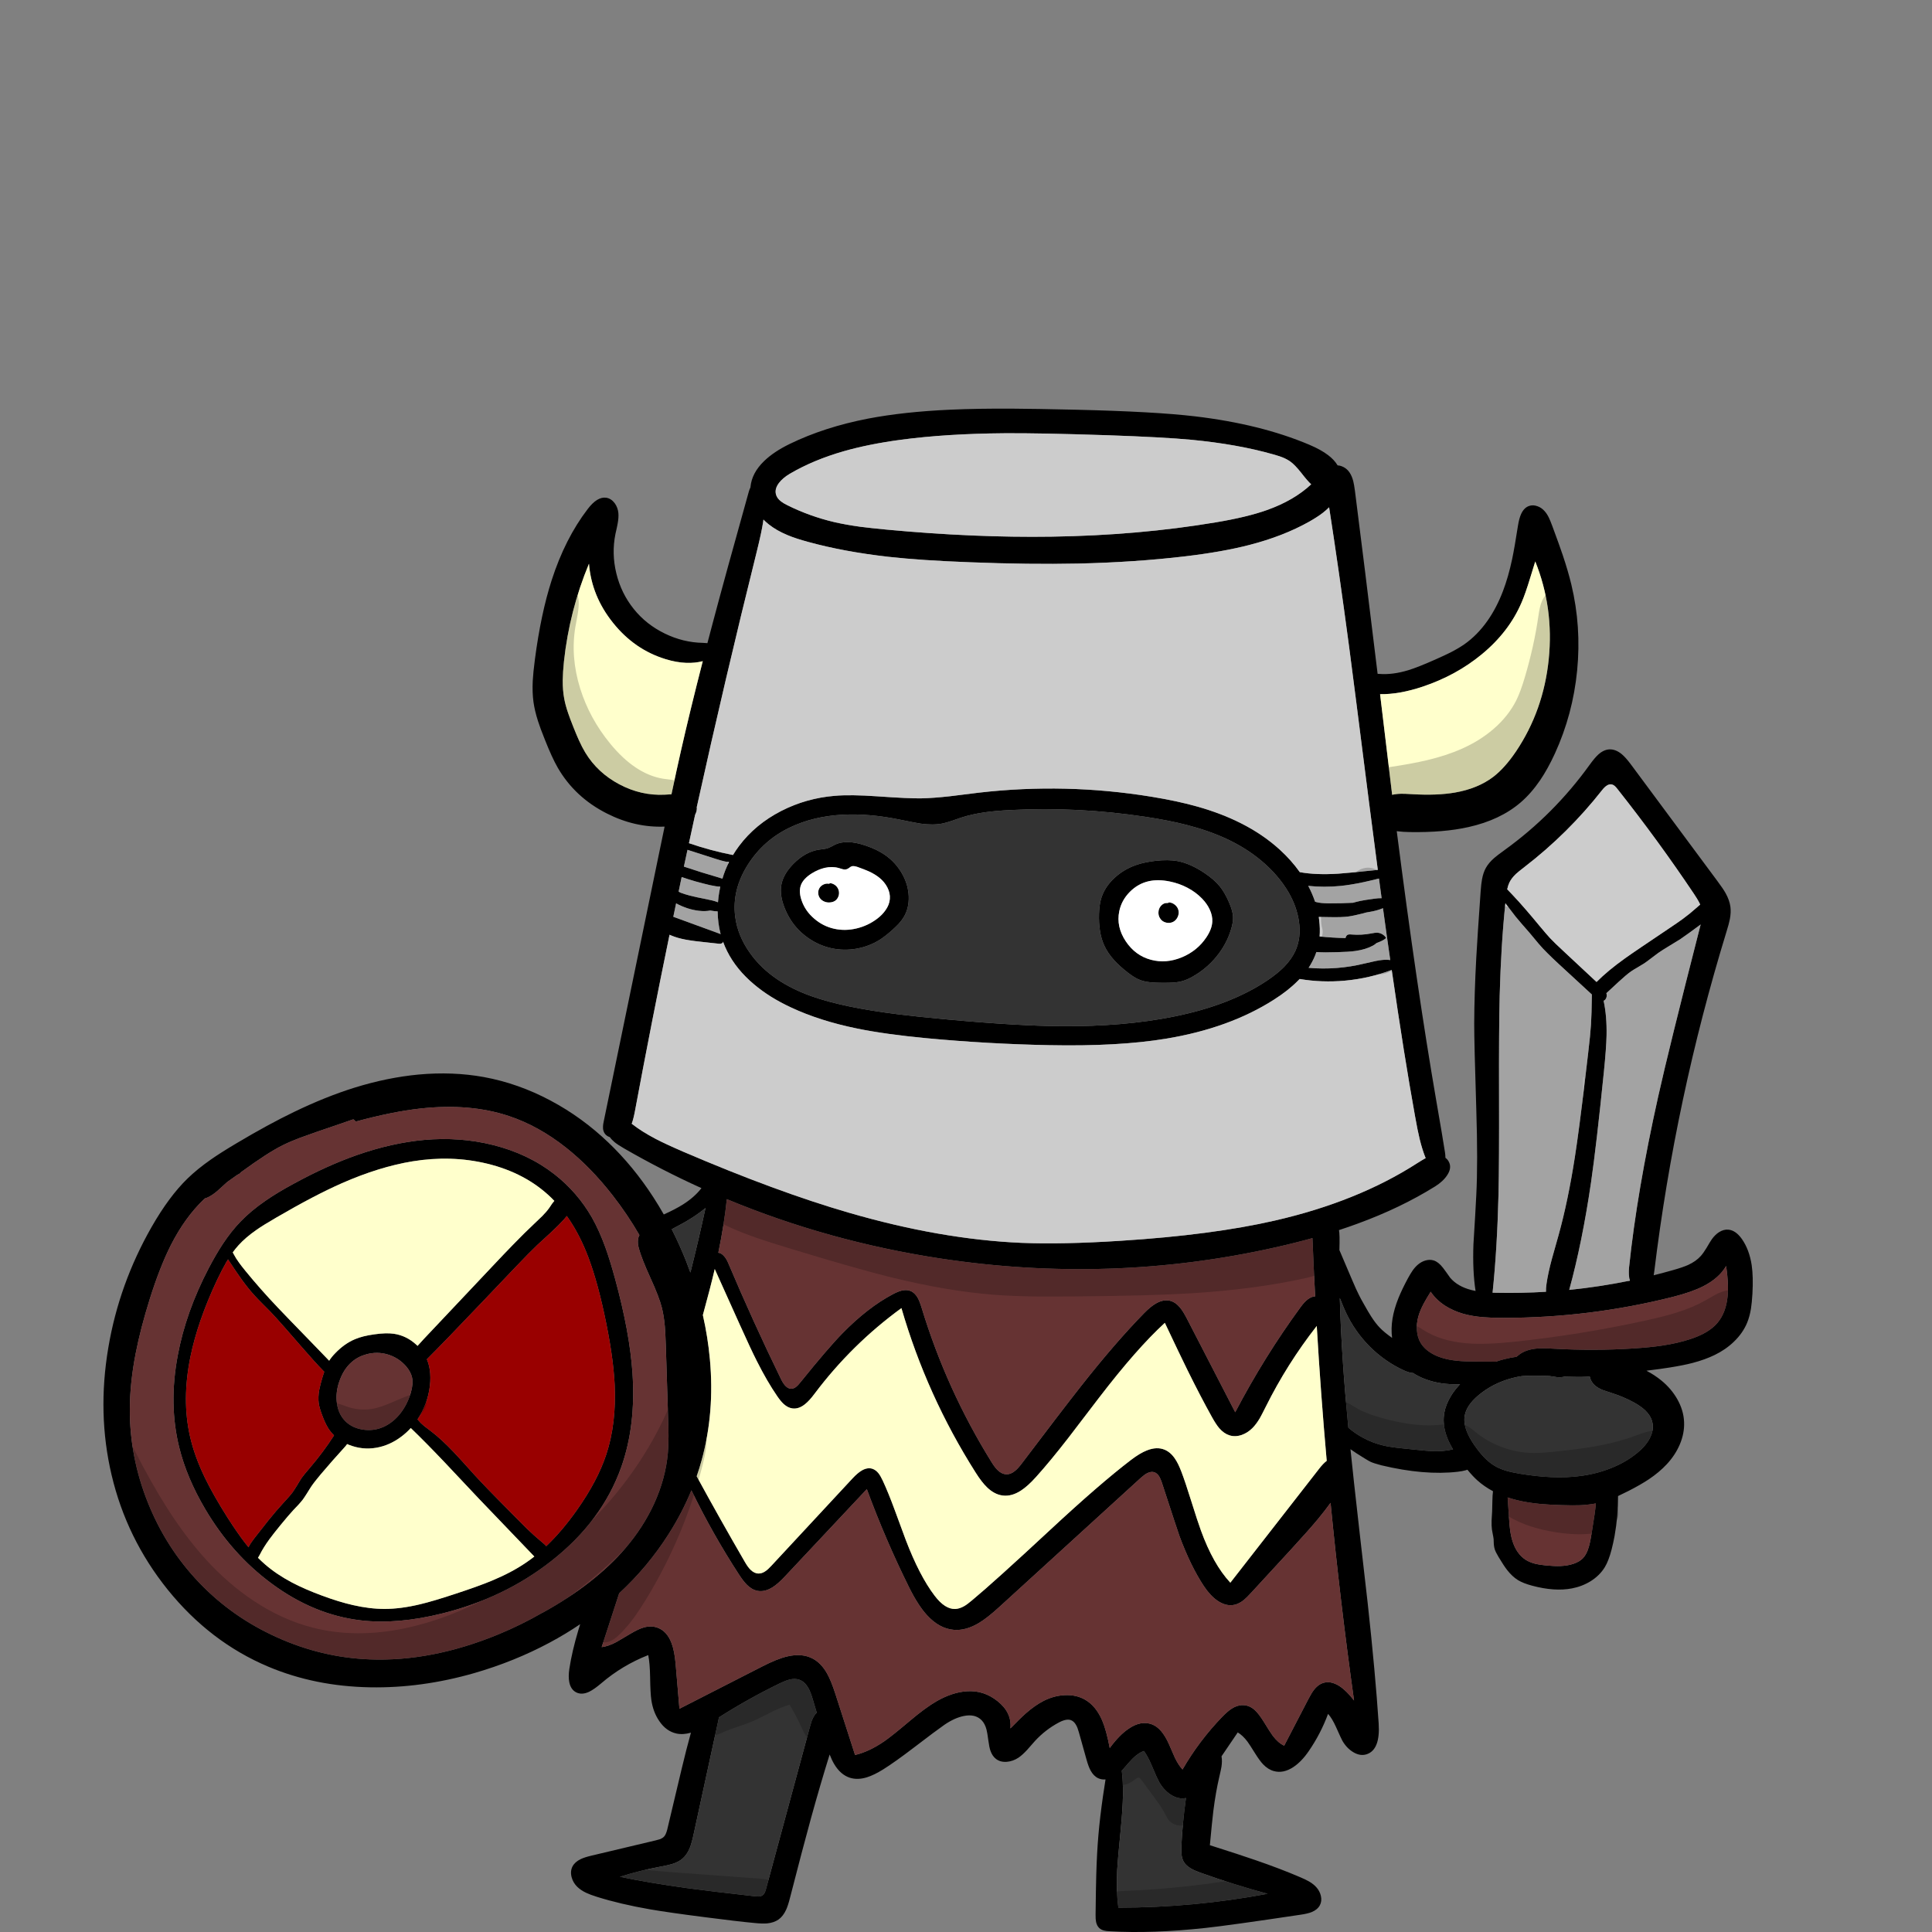 
<svg xmlns="http://www.w3.org/2000/svg" version="1.1" xmlns:xlink="http://www.w3.org/1999/xlink" preserveAspectRatio="none" x="0px" y="0px" width="2000px" height="2000px" viewBox="0 0 2000 2000">
<rect x="0" y="0" width="2000" height="2000" fill="#808080" stroke="none"/>
<defs>
<g id="Layer1_0_FILL">
<path fill="#000000" stroke="none" d="
M 1598.8 528.95
Q 1595.75 525.5 1591.6 524.05 1587.05 522.4 1583.1 523.7 1577.7 525.45 1574.7 532 1572.6 536.5 1571.35 544.45 1567.95 566.4 1565.4 578.65 1561.45 597.3 1555.9 611.8 1549.4 629 1539.9 642.55 1529.4 657.5 1515.85 667 1509.7 671.25 1501.4 675.5 1496.15 678.15 1486.15 682.6 1467.85 690.75 1457.85 693.8 1441.65 698.7 1428.15 697.65 1427.1 697.6 1426.1 697.55 1411.7 579.05 1402.65 508.3 1401.75 501.5 1400.9 498.15 1399.5 492.65 1396.9 488.9 1393.8 484.45 1388.8 482.6 1386.7 481.85 1384.7 481.75 1381.2 475.95 1374.85 471.15 1367.55 465.55 1355.3 460.35 1304.95 439.05 1237.1 431 1195.3 426.05 1114.05 424.15 1070.65 423.15 1048.9 423.05 1012.8 422.8 983.9 424.1 935.65 426.25 898.6 433.35 853.3 442.15 817.55 459.55 800.9 467.65 790.9 477.4 778.25 489.7 776.9 504.05 776.9 504.3 776.9 504.5 775.9 506.35 775.15 509 750.25 598 738.3 643.1 735.2 654.6 732.3 665.8 730.35 665.55 727.8 665.5 707.2 665.15 688.1 655.8 668.9 646.45 656.05 630.4 643.1 614.3 638.05 593.65 633 573 637.1 552.75 638.75 545.65 639.4 542 640.55 535.8 640.15 531.15 639.6 525.4 636.35 520.9 632.7 516.05 627.55 515.25 618.3 513.9 608.4 526.95 584.95 557.55 571.05 600.75 559.9 635.4 553.7 682.85 551.95 696.25 551.5 704.75 550.9 716.85 552.25 726.65 553.5 735.7 556.9 746.35 559.2 753.65 563.9 765.3 571.4 784.35 577.4 794.75 595.1 825.35 628.3 842.15 657.45 856.9 688 855.7 684.65 871.7 680.9 889.95
L 625.05 1160.55
Q 624.35 1163.75 624.25 1165.6 624.05 1168.45 624.7 1170.6 626.2 1175.5 631.3 1177.15 633.25 1179.9 636.2 1182.35 639.55 1185.1 646.15 1188.9 685.3 1211.45 726.15 1229.95 718.95 1239.3 706.95 1246.9 699.1 1251.85 687.15 1257.2 681.95 1248.05 676.35 1239.4 655.6 1207.35 629.65 1182.6 602.35 1156.55 570 1139.35 536.4 1121.45 500.8 1114.95 468.7 1109.15 433.45 1112.35 401 1115.4 367.15 1125.9 337.15 1135.25 304.45 1151.05 277.5 1164.05 244.95 1183.45 228.65 1193.1 218.45 1200.25 204.4 1210.05 194.2 1219.95 175.05 1238.5 156.95 1270.15 123.25 1329.2 112.15 1395 100.55 1463.25 115.5 1526.8 131 1592.65 173.6 1645.6 217.4 1699.9 277.8 1725.35 326.1 1745.7 383.2 1746.7 436.2 1747.65 490.7 1732.05 532.2 1720.1 568.85 1700.5 585.5 1691.6 600.6 1681.35 599.55 1684.7 598.75 1687.35 592.15 1709.45 589.4 1727.5 588.15 1735.6 589.35 1741.5 590.9 1749 596.35 1751.85 602.15 1754.9 609.8 1751.35 614.85 1748.95 622.4 1742.55 644.15 1723.9 671.05 1713.35 672.75 1721.55 673 1736.45 673.25 1752.9 674.25 1759.65 676.05 1772.25 682.45 1781.6 689.6 1792.2 700.3 1794.55 707.2 1796 715.25 1793.65 710.55 1810.55 705.5 1831.75 691.75 1889.9 690.65 1894.25 689.3 1899.15 687.6 1901.05 686.2 1902.65 683.7 1903.75 682.15 1904.3 679 1905.1
L 612.5 1920.9
Q 605.2 1922.6 601.15 1924.55 595.2 1927.4 592.7 1932.05 590.15 1936.95 591.7 1943.15 593.2 1948.85 597.45 1953.1 601.2 1956.8 606.95 1959.5 611 1961.4 617.8 1963.55 641.95 1971.15 673 1976.55 692.1 1979.85 729.2 1984.6 763.85 1989.1 781.3 1990.7 789.2 1991.5 794.05 1991.1 801.05 1990.4 805.75 1987.2 810.6 1983.85 813.75 1977.05 815.8 1972.7 817.9 1964.25 830.9 1913.6 839.55 1882.15 849.4 1846.5 858.85 1816.25 861.15 1822.15 863.6 1826.25 870.15 1837.2 879.75 1840.3 887.7 1842.85 897.45 1839.85 904.8 1837.55 914.15 1831.75 926.6 1823.95 946.15 1809 969.5 1791.15 977.65 1785.5 988.1 1778.35 997.65 1776.4 1009.6 1773.95 1016.3 1780.9 1019.6 1784.4 1021.2 1790.3 1022.05 1793.45 1023.1 1801.5 1024.05 1808.8 1025.3 1812.35 1027.2 1817.85 1031.05 1820.85 1035.7 1824.4 1042.45 1823.8 1048.6 1823.25 1054.15 1819.65 1058.4 1816.8 1063.3 1811.45 1068.7 1805.2 1071.45 1802.2 1082.2 1790.55 1096.15 1783.1 1103.95 1778.95 1108.65 1780.7 1111.9 1781.95 1114 1785.8 1115.5 1788.35 1116.85 1793.25
L 1124.7 1821.3
Q 1126.75 1828.7 1128.9 1832.7 1132.05 1838.55 1136.85 1840.8 1140.4 1842.45 1144.45 1842.05 1142.85 1852.15 1141.85 1859 1138.65 1881.35 1137.1 1899.4 1135.5 1917.65 1134.85 1940.65 1134.45 1954.4 1134.15 1981.95 1134.05 1986.8 1134.65 1989.6 1135.55 1993.75 1138.05 1996 1140 1997.8 1143.2 1998.55 1145.4 1999.1 1149.15 1999.25 1192.45 2001.8 1247.95 1995.8 1272.7 1993.15 1346.35 1982.1 1353.65 1981.05 1357.8 1979.4 1363.75 1976.95 1366.25 1972.45 1368.6 1968.15 1367.4 1962.75 1366.3 1957.75 1362.75 1953.75 1359.75 1950.35 1354.95 1947.6 1351.5 1945.6 1345.75 1943.2 1325.55 1934.5 1299.5 1925.55 1284.1 1920.2 1252.45 1910.15 1254.6 1886.75 1256.05 1874.65 1258.55 1855 1262.2 1839.5 1263.95 1832 1264.45 1829 1265.35 1823 1264.55 1818.4 1264.55 1818.25 1264.5 1818.15
L 1281.3 1793.4
Q 1286.55 1796.5 1291.4 1802.95 1293.4 1805.65 1299.35 1815.2 1304.1 1822.8 1307.6 1826.45 1312.7 1831.8 1318.8 1833.45 1328.65 1836.1 1339.05 1829.15 1347.45 1823.5 1354.8 1812.75 1367.15 1794.85 1374.8 1774.2 1378.95 1778.75 1382.95 1787.6 1388.5 1800.05 1389.65 1802.05 1394 1809.65 1400.75 1813.75 1408.35 1818.4 1415.35 1815.8 1428.95 1810.75 1427.2 1784.15 1423.75 1732.05 1415.85 1659.75 1406.3 1576.95 1401.75 1535.55 1399.75 1517.2 1398 1500.2 1398.2 1500.3 1398.35 1500.45 1403.1 1503.9 1412.6 1509.7 1417.05 1512.45 1419.1 1513.4 1422.5 1514.9 1430.1 1516.9 1474.75 1527.55 1509.1 1523.55 1514.1 1522.95 1517.35 1522 1518.25 1521.75 1519.05 1521.45 1524.45 1528.05 1529.05 1532.2 1536.35 1538.8 1545.55 1543.7 1545 1547.85 1544.9 1554.05 1544.8 1557.6 1544.65 1564.7 1544.5 1567.85 1544.1 1574.05 1543.95 1579.45 1544.45 1583.35 1544.65 1584.7 1545.35 1588.35 1546 1591.45 1546.2 1593.35 1546.25 1593.75 1546.35 1597.65 1546.5 1600.2 1546.85 1601.85 1547.3 1604.3 1548.65 1607 1549.5 1608.75 1551.35 1611.85 1556.7 1620.75 1560.05 1625.1 1565.45 1632.05 1571.45 1635.75 1576.85 1639.05 1586.25 1641.55 1609.45 1647.75 1627.3 1644.3 1637.9 1642.25 1646.7 1636.8 1655.95 1631 1661.25 1622.4 1665.3 1615.75 1668.35 1603.95 1670.1 1597.1 1671.4 1590.05 1675.05 1569.55 1675 1548.7 1680.15 1546.3 1685.85 1543.4 1698.4 1537 1706.95 1531.3 1717.85 1523.95 1725.45 1515.75 1734.15 1506.4 1738.85 1495.45 1743.9 1483.65 1743.35 1471.95 1742.85 1459.85 1736.2 1448.2 1730 1437.4 1719.8 1429.05 1713 1423.5 1704.4 1418.95 1719.1 1417.15 1728.4 1415.65 1742.6 1413.4 1752.2 1410.9 1764.95 1407.55 1774.95 1402.7 1786.4 1397.15 1794.85 1389 1804.15 1380.1 1808.6 1369.35 1811.25 1362.95 1812.6 1354.65 1813.55 1348.6 1814.1 1339.35 1815.1 1321.75 1813.35 1309.7 1810.9 1293.7 1803.25 1282.7 1796.85 1273.65 1789.3 1272.95 1784.5 1272.45 1779.6 1275.5 1775.45 1278.15 1772.1 1282.85 1770.7 1284.75 1766.65 1291.75 1763.3 1297.25 1760.65 1300.2 1755.75 1305.7 1747.5 1309.5 1742 1311.95 1731.95 1314.8 1721.95 1317.65 1711.9 1320.15 1712.25 1318.05 1712.55 1315.75 1734.35 1137.1 1787.2 964.65 1789.85 956.15 1790.7 951.7 1792.1 944.45 1791.3 938.6 1790.4 931.85 1786.25 924.45 1783.65 919.8 1777.65 911.8
L 1688.2 791.2
Q 1682.8 783.95 1678.65 780.55 1672.45 775.55 1666.2 775.75 1660.15 776 1654.5 781.15 1650.8 784.5 1645.5 791.85 1608.6 843.1 1557.65 879.9 1549.75 885.6 1546.85 888.15 1541.15 893.15 1538.25 898.3 1535.45 903.25 1534.2 910.15 1533.35 914.55 1532.75 922.85 1529.45 969.2 1528.25 991.15 1526.2 1029.25 1526.1 1059.65 1526.05 1078.45 1528.25 1148.35 1530 1203.1 1528.25 1237.05 1527.45 1254 1525.3 1288 1524.3 1315.85 1527.5 1336.4 1525.1 1335.95 1523.05 1335.4 1508.85 1331.75 1501.2 1322.7 1496.3 1315.7 1493.75 1312.4 1489.15 1306.45 1484.3 1304.85 1480.25 1303.55 1475.65 1304.85 1471.35 1306.1 1467.8 1309.15 1464.75 1311.7 1462 1315.75 1460.15 1318.45 1457.4 1323.45 1451.25 1334.9 1447.7 1343.7 1443.15 1355 1441.5 1365.2 1439.85 1375.4 1441.1 1385 1433 1379.25 1428.55 1374.65 1423.95 1369.9 1419.45 1362.85 1416.8 1358.8 1411.85 1349.95 1408.5 1344.15 1406.75 1340.5 1404.25 1335.65 1399.95 1325.55
L 1386.55 1294.1
Q 1386.6 1290.35 1386.7 1286.7 1386.8 1279.55 1386.45 1276.05 1386.3 1274.7 1386.1 1273.4 1396.1 1270.15 1405.55 1266.65 1449.95 1250.4 1485.5 1228.25 1493.8 1223.1 1498.05 1216.65 1503.35 1208.8 1499.6 1202.25 1498.35 1200.05 1496.3 1198.55 1496.3 1195.9 1495.85 1192.95 1493.6 1178.4 1486.7 1138.7 1466.65 1022.6 1445.9 860.4 1446.65 860.5 1447.5 860.6 1451.85 861.2 1459.15 861.35 1494.7 861.95 1520.3 856.15 1553 848.85 1574.2 830.65 1585.15 821.2 1594.5 807.45 1602.4 795.75 1609.55 780.2 1628.2 739.5 1632.65 694.1 1637.1 648.65 1626.65 605.1 1623.3 591.2 1617.7 574.5 1614.1 563.85 1606.9 544.45 1604.85 538.95 1603.55 536.25 1601.5 531.85 1598.8 528.95
M 1327.35 473.35
Q 1332.25 475.3 1335.8 477.85 1340.5 481.25 1346.85 489.25 1353.9 498.35 1357.35 501.35 1339.55 518.05 1311.55 528 1291.1 535.3 1258.8 540.7 1178.45 554.2 1088.7 555.55 1008.5 556.75 917.7 548.25 901.05 546.65 890.55 545.3 875.7 543.25 863.7 540.5 838.4 534.55 815.25 523.1 810.85 520.95 808.35 518.95 804.85 516.2 803.6 512.8 801.35 506.65 806.3 500.05 810.25 494.8 817.6 490.45 841.95 476.15 873.3 467.15 899.25 459.7 932.85 455.2 980.05 448.95 1039.55 448.5 1075.35 448.2 1146.65 450.55 1204.35 452.55 1233.25 455.25 1281.15 459.85 1318.15 470.4 1323.8 472 1327.35 473.35
M 1355.25 540.05
Q 1363.55 535.35 1369.25 531 1372.85 528.2 1375.9 525.15 1385.85 588.95 1396.55 669.15 1400.8 701.1 1417.35 831.65 1421.95 867.45 1426.3 900.5 1399.65 903.4 1385.8 904.4 1362.7 905.95 1345.55 902.85 1336.75 890.45 1324.75 879.5 1307.3 863.65 1284.65 852.25 1264.55 842.05 1239.6 835 1218.95 829.15 1192.15 824.8 1103.1 810.25 1013.45 820.55 993.55 823.1 983.65 824.25 966.25 826.2 953.7 826.45 941.45 826.7 908.8 824.4 880.5 822.4 864 823.85 834.6 826.3 808.75 839.5 781.85 853.3 765 875.85 761.6 880.4 758.75 885.15 758.65 885.05 758.55 885.05 735.5 880.55 713.2 872.85 716.4 858.05 719.6 843.35 719.75 843.05 719.9 842.75 721.7 839.1 721.3 835.5 750.55 702.9 783.45 570.85 788.4 550.85 789.95 540.55 790.15 539.15 790.3 537.85 792.85 540.5 795.85 542.85 803.9 549.25 815.25 553.95 823.85 557.55 836.65 561 873.8 571.2 919.7 576.4 953.85 580.2 1004.2 582.05 1065.6 584.45 1115.75 583.4 1175.05 582.05 1226.95 575.9 1265.35 571.35 1293.1 564.2 1328.35 555.15 1355.25 540.05
M 1575.3 623.3
Q 1579.05 614.65 1584.1 598.05
L 1589.3 581.2
Q 1608.6 629.2 1603.25 682.3 1597.85 735.65 1569.15 778.2 1557.65 795.15 1545.7 804.3 1529.75 816.35 1506.15 820.45 1487.6 823.65 1462.2 822.15 1453.9 821.65 1450.6 821.7 1445.3 821.8 1441.15 822.8 1434.45 767 1428.65 718.6 1448.45 718.95 1472.95 710.75 1507.45 699.15 1533.8 677.45 1562.25 654.05 1575.3 623.3
M 1671.75 813.8
Q 1672.8 814.75 1674.45 816.85 1716.5 870 1753.5 925.2 1757.05 930.55 1758.6 933.45 1759.4 935 1760.05 936.4 1758.6 937.55 1755.55 940.3 1749.7 945.6 1741.9 951.35 1736.9 955 1727.4 961.35
L 1699.8 979.95
Q 1687.1 988.55 1682.25 992.05 1664.2 1004.95 1652.75 1016.55
L 1617.8 983.95
Q 1609.55 976.35 1604.45 970.95 1601.2 967.45 1593.4 958.1 1587 950.3 1580.4 942.65 1572.35 933.25 1564.85 925.4
L 1560.25 920.6
Q 1561.1 916.6 1562.5 913.6 1564.7 909.1 1569.3 904.7 1571.9 902.3 1578.1 897.55 1623.25 862.75 1658.4 818.05 1663.75 811.2 1668.25 812 1670 812.3 1671.75 813.8
M 1727.9 979.3
Q 1736.3 974.3 1739.35 972.3 1742.5 970.15 1748.55 965.8
L 1760.55 957
Q 1760.15 958.65 1759.6 960.6 1727.35 1086.5 1716.55 1135.15 1694.6 1233.5 1686.4 1312.05 1685.65 1319.65 1687.15 1325.75 1656 1332.1 1624.45 1335.3 1637.9 1286.35 1647.05 1223.9 1652.65 1185.3 1660.3 1109.9 1662.85 1084.7 1663.1 1071.8 1663.5 1051.75 1660.05 1036 1662.05 1035.15 1662.9 1032.75 1663.65 1030.45 1662.9 1028.15 1663.8 1027.35 1664.8 1026.4
L 1675.65 1016.35
Q 1683.55 1009.05 1688.3 1005.7 1690.65 1004.05 1695.2 1001.45 1700.05 998.6 1702.05 997.3 1704.85 995.45 1709.35 991.95 1714.7 987.85 1716.6 986.5 1720.65 983.65 1727.9 979.3
M 1647.9 1029.5
Q 1647.65 1050.65 1647 1060.45 1646.4 1070.5 1644.05 1090.25
L 1641.05 1115.75
Q 1634.55 1170.75 1630.3 1197.75 1623.25 1243.2 1613.45 1278.55 1611.15 1286.95 1606.4 1303.6 1602.5 1318.15 1600.95 1329 1600.25 1333.65 1600.4 1337.25 1575 1338.8 1549.45 1338.3 1547.2 1338.25 1545.1 1338.2 1549.85 1293.05 1551.25 1236.25 1552 1202.8 1551.8 1133.6 1551.6 1065.75 1552.45 1030.95 1553.85 978 1558.35 935.05
L 1563.35 941.55
Q 1567 946.45 1568.9 948.8 1573.65 954.6 1583.55 965.85 1586.65 969.5 1592.8 976.95 1597.25 982.2 1602.2 987 1605.9 990.75 1613.6 997.9
L 1647.9 1029.5
M 1361.35 933.45
Q 1358.6 925.3 1354.4 917.3 1354.35 917.2 1354.3 917.05 1370.85 918.8 1387.85 917.1 1398.55 916 1411.6 913.2 1417.65 911.9 1427.5 909.45 1428.85 919.8 1430.25 929.85 1430 929.8 1429.75 929.8 1427.05 929.7 1422.3 930.4 1413.3 931.6 1408.35 932.6 1404.2 933.5 1400.55 934.55 1388.1 935.2 1375.6 935.15 1367 935.05 1362.9 933.9 1362.05 933.65 1361.35 933.45
M 1306 891.25
Q 1323.4 905.85 1333.95 923.8 1342.45 938.6 1344.65 953.75 1347.15 970.65 1341 984.3 1337 993.05 1329.1 1001.1 1322.7 1007.55 1312.9 1014.25 1274.4 1040.5 1214.9 1052.4 1163.2 1062.8 1098.75 1062.3 1054.1 1062.05 981.8 1055.45 949.95 1052.55 930.1 1050.05 901.9 1046.55 878.9 1041.8 856.55 1037.1 840.15 1031.3 819.8 1024.05 804.45 1013.65 787.05 1001.9 775.8 985.7 763.6 968.25 761.1 949.1 757.45 921.35 774.35 894.85 790.45 869.7 817.5 856.7 841.95 844.9 873.05 843.35 899.8 842.05 930.85 848.35 949.1 852.1 953.2 852.65 965.95 854.4 975.6 852.5 979.6 851.7 985.3 849.75 988.5 848.7 994.85 846.45 1006.2 842.75 1020.2 840.8 1031 839.3 1046.2 838.55 1115.55 834.95 1186.05 845.6 1210.4 849.3 1228.6 854 1251.15 859.8 1269.3 868.2 1289.9 877.7 1306 891.25
M 1362.7 985.55
Q 1366.9 985.85 1372.1 985.9 1375.45 985.9 1383.75 985.7 1396.55 985.4 1403.1 984.45 1413.8 982.95 1421.35 978.85 1423.55 977.6 1424.9 976.3 1425.6 976 1426.4 975.7 1432.45 973.45 1434.9 971 1433.5 968.6 1431 967.15 1428.5 965.65 1425.7 965.55 1423.8 965.4 1419.55 966.3 1409.45 968.25 1399.2 967.4 1396.05 967 1394.65 967.95 1393.45 968.85 1392.9 970.95 1392.9 971 1392.9 971.1 1379.3 970.8 1366.05 969.45 1366.7 961.45 1365.65 952.9 1365.45 951.05 1365.2 949.2
L 1376.85 949.4
Q 1388.85 949.65 1395.5 948.8 1400.8 948.1 1411.15 945.5 1412.75 945.05 1414.15 944.65 1417.2 944.1 1420.8 943.45 1426.95 942.15 1431.65 940.15 1435.45 968.05 1439.2 993.85 1435.2 993.3 1430.6 993.8 1425.95 994.2 1412.75 997.4 1383.9 1004.45 1354.65 1001.9 1358.65 995.75 1361.3 989.35 1362.05 987.45 1362.7 985.55
M 1392.45 1015.15
Q 1417.5 1012.85 1440.7 1004.05 1453.5 1092.75 1464.9 1155.75 1467.55 1170.7 1469.65 1179.25 1472.3 1190.15 1475.85 1198.95 1475.35 1199.15 1474.8 1199.45 1472.5 1200.7 1466.9 1204.25 1405.35 1243.85 1319.85 1263.5 1254.85 1278.45 1160.25 1284.45 1099.55 1288.35 1057.3 1286.6 973.6 1282.95 878.75 1255.4 804.2 1233.8 707.4 1192.3 688.8 1184.25 678.5 1178.85 664.35 1171.45 653.95 1163.3 653.95 1163.2 654 1163.1 655.75 1158.5 657.35 1149.9 674.35 1058.65 693.1 967.65 695.65 968.8 698.5 969.8 704.85 972 713.2 973.3 718.1 974.15 728.2 975.2
L 744.65 977
Q 746.1 977.15 747.3 976.5 748.5 975.85 748.3 974.95 748.45 975.05 748.55 975.05 750.35 979.9 752.7 984.65 762.2 1003.6 780.65 1019.05 796.75 1032.65 818.85 1042.9 848.6 1056.85 887.4 1064.75 916 1070.65 959.15 1074.75 1022.7 1080.7 1085.85 1081.95 1157.75 1083.4 1207 1075.25 1272.4 1064.45 1318.7 1034.9 1333.65 1025.4 1343.65 1015.2 1344.55 1014.3 1345.4 1013.45 1368.6 1017.35 1392.45 1015.15
M 1481.05 1337.2
Q 1486.55 1345.5 1495.8 1351.55 1504.3 1357 1514.85 1360.05 1524 1362.6 1535.4 1363.55 1543.7 1364.25 1556.2 1364.25 1645.45 1364.25 1731.7 1342.55 1751.4 1337.55 1763.05 1331.6 1779.45 1323.3 1786.9 1310.55 1789.65 1329.5 1788.4 1341.9 1786.75 1359.1 1777.7 1369.65 1768.8 1380.05 1749.9 1386.2 1736.9 1390.5 1720.9 1392.9 1708.35 1394.8 1691.15 1395.9 1650.6 1398.55 1609 1396.2 1596.7 1395.45 1590.5 1396.05 1580.25 1397.05 1573.55 1401.65 1571.35 1403.35 1569.85 1404.55 1563.45 1405.45 1557.15 1407.05 1552.75 1408.15 1548.6 1409.6 1527.75 1409.55 1517.2 1409.25 1498.05 1408.65 1486.05 1403.1 1475.8 1398.3 1470.95 1390.65 1467.3 1384.85 1466.8 1377.2 1466.25 1370.2 1468.25 1362.9 1470 1356.7 1473.75 1349.6 1476.05 1345.25 1481.05 1337.2
M 1361.45 1342
Q 1354.2 1342.25 1346.35 1353.15 1308.7 1404.6 1278.7 1461.95
L 1228.6 1364.9
Q 1224.75 1357.45 1221.6 1353.65 1216.9 1348 1211.25 1346.55 1204.45 1344.9 1196.8 1349.25 1191.2 1352.4 1184.4 1359.35 1154.55 1389.85 1118.65 1435.45 1097.95 1461.8 1057.4 1515.45 1053.55 1520.5 1050.5 1522.85 1046.15 1526.35 1041.7 1526.2 1037.15 1526 1033 1522.1 1030 1519.3 1026.65 1513.9 979.8 1438.55 954.05 1353.75 951.95 1346.95 949.95 1343.4 946.9 1338.1 942.4 1336.35 938.45 1334.8 933.35 1336.05 929.6 1336.95 924.5 1339.65 898.3 1353.45 872.15 1380.2 856.95 1395.75 828.4 1431.2 826.15 1434.05 824.4 1435.45 821.85 1437.55 819.2 1437.6 813.4 1437.7 808.6 1427.85 779.4 1368 753.7 1307.15 751.55 1302.05 748.35 1299.15 745.95 1296.95 743.6 1296.85 749.75 1267.1 752.4 1241.35 857.5 1285.1 973.6 1302.8 1149.9 1329.55 1320.1 1291.3 1340.2 1286.8 1358.65 1281.7 1359.85 1311.85 1361.45 1342
M 1363.05 1372.7
Q 1363.05 1372.6 1363.1 1372.6 1367.2 1442.45 1373.4 1512.25 1369.45 1515.3 1365.55 1520.45 1334.85 1559.7 1273.65 1638.4 1255.8 1619.25 1243.1 1584.1 1239.8 1575.1 1233.1 1553.65 1226.95 1533.95 1222.9 1523.35 1219.65 1514.85 1216.3 1510 1211.75 1503.25 1205.55 1500.7 1197.55 1497.4 1187.4 1501.4 1180 1504.25 1170.5 1511.55 1138.4 1536.1 1087.55 1583.35 1029.1 1637.7 1006 1656.85 1001.2 1660.9 998.05 1662.7 993.3 1665.4 988.95 1665.6 978.3 1666.05 967.55 1651.9 951.85 1631.3 937.65 1594.15 930.1 1573.5 926.25 1563.25 919.5 1544.9 913.85 1532.8 911.6 1528 909.6 1525.35 906.7 1521.65 903.05 1520.45 897.9 1518.85 892.05 1522.3 887.85 1524.75 882.65 1530.3
L 798.55 1620.85
Q 795 1624.7 792.5 1626.4 788.8 1629 785.15 1628.9 780.85 1628.85 776.9 1624.95 774.1 1622.2 771.05 1616.85 745.4 1572.65 721.2 1528.25 724.1 1519.9 726.4 1511.4 739.9 1462.15 734.9 1407.3 732.8 1384.25 727.6 1361.35 735.45 1332.85 739.9 1313.7
L 765.7 1371
Q 777.3 1396.85 783.55 1409.1 794.05 1430 804.6 1445.35 808.2 1450.6 811.25 1453.4 815.5 1457.25 820.05 1457.95 826.6 1458.95 833.15 1453.75 837.75 1450.2 843.45 1442.5 881.8 1391.55 933.15 1354.15 959.4 1444.65 1009.95 1524.35 1016.3 1534.4 1021.75 1539.65 1029.45 1547.1 1037.95 1548.15 1047.2 1549.35 1056.95 1543 1064.05 1538.4 1072.6 1528.85 1087.35 1512.45 1105.75 1488.75 1126.85 1461.1 1137.4 1447.35 1176.7 1396.05 1205.85 1369.4 1221.1 1401.75 1229.5 1418.8 1242.9 1445.9 1254.75 1467.2 1258.9 1474.65 1262.2 1478.5 1267.05 1484.05 1272.75 1485.85 1278.7 1487.75 1285.4 1485.45 1291.5 1483.3 1296.4 1478.45 1300.45 1474.4 1304.2 1468.05 1305.8 1465.3 1310.25 1456.4 1332.4 1411.85 1363.05 1372.7
M 1386.95 1343.7
L 1387.75 1345.6
Q 1391 1353.85 1393.15 1358.45 1402.4 1378.3 1418 1394 1433.8 1409.75 1453.55 1418.75 1457.15 1420.35 1459.55 1420.9 1461.25 1421.35 1462.85 1421.35 1468.65 1425.2 1475.9 1427.85 1491.1 1433.45 1509.65 1432.95 1510.5 1432.95 1511.45 1432.9 1510.75 1433.7 1510.05 1434.45 1503.4 1441.75 1499.5 1449.7 1495.1 1458.5 1494.55 1467.25 1493.8 1478.9 1499.65 1491.9 1501.5 1495.85 1504.15 1500.4 1503.75 1500.5 1503.4 1500.55 1493.9 1502.75 1481.5 1502.15 1477.4 1501.95 1468.9 1501.1
L 1453.8 1499.55
Q 1439.3 1498.15 1432.35 1496.45 1421.25 1493.9 1411.15 1488.45 1402.8 1484 1395.8 1477.9 1392.25 1441.1 1390.25 1411.3 1387.85 1376.1 1386.95 1343.7
M 1364.55 1572.3
Q 1371.55 1563.8 1377.4 1555.75 1387.35 1658.15 1401.7 1760.35 1394.05 1750.35 1386.7 1745.5 1376.9 1739.15 1368.4 1742.65 1363.9 1744.55 1360.15 1749.4 1357.7 1752.6 1354.45 1758.85
L 1329.4 1807.1
Q 1323.25 1804.35 1317.6 1796.9 1315.45 1794.1 1308.6 1782.9 1303.25 1774.25 1299.2 1770.5 1293.45 1765.15 1286.4 1765.15 1280.75 1765.1 1274.8 1768.95 1270.6 1771.7 1265.15 1777.35 1241.3 1802.05 1224.15 1831.75 1219.95 1827.3 1216.2 1819.5 1212.15 1810.25 1210.2 1805.75 1202.8 1788.95 1192.65 1785.1 1181.2 1780.75 1168.45 1789.5 1158.8 1795.95 1148.8 1809.55 1145.3 1791.1 1141 1781.05 1134.55 1766.05 1123.4 1759.6 1114.15 1754.2 1102.05 1754.85 1091 1755.35 1080.35 1760.75 1071.45 1765.3 1062.05 1773.55 1056.3 1778.6 1045.95 1789.25 1047.65 1773 1032.7 1761.05 1018.4 1749.6 1000.85 1750.8 985.65 1751.85 969.4 1761.2 958 1767.8 941.95 1781.35 923.2 1797.2 915.35 1802.6 899.6 1813.4 885.15 1816.75
L 864.85 1753.7
Q 860.4 1739.9 856.35 1732.7 850.3 1721.75 841.45 1717.05 830.5 1711.15 815.1 1714.7 804.5 1717.15 788.7 1725.3
L 703.35 1768.9 699.45 1722.9
Q 698.3 1708.9 695 1700.5 690.4 1688.75 681.1 1685.15 674.35 1682.55 666.6 1684.7 660.95 1686.25 652.45 1691.35 638.55 1699.6 638.05 1699.85 629.65 1704.3 622.85 1705.1 632 1677.2 640.95 1649.4 670.75 1621.8 692.15 1588.1 706.2 1566.05 715.75 1542.75 737.45 1587.55 765 1629.95 769.5 1636.85 773.1 1640.45 778.25 1645.65 784.05 1646.8 791.5 1648.25 799.65 1643.2 805.35 1639.65 812.7 1631.75
L 897.35 1541.55
Q 916.65 1594 941.15 1643.35 950.4 1661.95 959.65 1672.05 972.45 1686 987.45 1687.2 999.65 1688.2 1012.95 1680.35 1021.85 1675.15 1034.9 1663.15
L 1181.05 1529.8
Q 1184.8 1526.45 1187.65 1525 1191.7 1523 1195.05 1524.1 1197.9 1525.15 1200 1528.4 1201.35 1530.6 1202.75 1534.75 1219.35 1585.65 1220.95 1590 1232.4 1620.95 1246.15 1641.8 1252.65 1651.6 1260 1656.8 1269.2 1663.25 1278.1 1661.25 1282.8 1660.15 1287.6 1656.35 1290.55 1653.9 1295.4 1648.6
L 1336.5 1603.95
Q 1355.45 1583.3 1364.55 1572.3
M 1603.9 1424.45
Q 1604.7 1424.55 1605.45 1424.65 1610.5 1425.5 1611.7 1425.6 1615.2 1425.9 1617.85 1425.45 1618.65 1425.25 1619.4 1425.1 1631.4 1425.45 1636.75 1425.4 1641 1425.3 1645.75 1425.1 1646.75 1430.05 1650.5 1433.7 1653.75 1436.75 1659.15 1438.95 1660.9 1439.6 1669 1442.25 1680.75 1445.95 1691.7 1451.95 1698.8 1455.95 1703.15 1460.05 1708.65 1465.35 1710.3 1471.5 1712.65 1479.95 1707.6 1489.35 1703.35 1497.2 1695 1503.95 1683.15 1513.7 1667.7 1519.8 1653.4 1525.55 1636.95 1527.8 1622.15 1529.9 1605.3 1529.1 1590.75 1528.45 1573.7 1525.65 1565.95 1524.35 1560.8 1523 1553.85 1521.05 1548.55 1518.2 1541.95 1514.5 1535.9 1508.15 1531 1502.95 1525.75 1495.3 1520.35 1487.35 1518.05 1480.8 1514.95 1472.35 1516.35 1465.05 1518.35 1454.8 1529.9 1444.9 1545.05 1431.95 1565.4 1426.6 1570.4 1425.3 1575.4 1424.55 1576.1 1424.5 1576.8 1424.45 1587.05 1423.75 1603.9 1424.45
M 1562.1 1570.65
L 1560.7 1550.15
Q 1565.35 1551.7 1570.4 1552.95 1580.85 1555.5 1593.45 1556.75 1603.15 1557.7 1616.85 1558.1 1628.3 1558.5 1635.8 1558.2 1644.65 1557.75 1652 1556.35 1651.7 1560.9 1650.7 1567.7
L 1647.95 1585.4
Q 1646.3 1596.1 1644.75 1601.3 1642.5 1609.15 1638.5 1613.2 1635 1616.7 1629.2 1618.7 1623.1 1620.85 1615.3 1621.15 1609.45 1621.4 1601.15 1620.6 1594.25 1619.95 1589.85 1618.95 1583.8 1617.45 1579.45 1614.75 1569.8 1608.55 1565.6 1594.95 1564 1589.75 1563.15 1582.95 1562.6 1578.9 1562.1 1570.65
M 710.45 686.2
Q 719.6 686.5 727.5 684.45 714.55 734.8 704.75 777.95 700.7 795.75 695.1 822.25 690.65 822.55 688.15 822.65 663.75 823.9 641.2 811.95 618.65 800.05 605.95 779.15 602.55 773.55 599.25 766.2 597.05 761.4 593.6 752.75 589.85 743.35 588.15 738.25 585.35 730.15 584.1 723.35 582.45 714.65 582.55 704.15 582.65 695.95 583.8 684.75 589.45 632.2 609.7 583.55 612.4 617.1 634.6 644.75 656.75 672.45 688.85 682.3 700.1 685.8 710.45 686.2
M 702.5 923
Q 704.05 915.45 705.65 907.9 719.1 912.6 735 916.3 741.4 917.75 745.65 917.85 744.45 923.3 743.75 928.9 743.45 931.5 743.25 934.05 742.9 933.9 742.6 933.8 738.6 932.2 731.1 930.8 719.95 928.65 714.25 927.15 709.05 925.8 704.5 924.1 703.45 923.5 702.5 923
M 698.8 949.7
Q 697.85 949.35 697 949.05 698.4 942.1 699.9 935.15 711.65 941.5 723.6 942.85 730.1 943.6 735.25 942.55 735.5 942.55 735.75 942.65 739.9 943.4 742.9 943.45 743.05 955.7 746 967 744.2 966.25 742.2 965.55
L 698.8 949.7
M 750.5 891.8
Q 752.7 892.25 754.7 892.35 750.5 900.6 747.85 909.6 746.25 909 744.1 908.4 726.45 903.35 707.95 897.1 709.8 888.45 711.7 879.75
L 741.7 889.35
Q 747.5 891.2 750.5 891.8
M 695.4 1272.5
Q 708.55 1265.7 716.15 1260.8 723.9 1255.85 730.35 1250.5 723.35 1283 714.7 1317.35 712.45 1311.15 710.05 1304.95 703.35 1288.2 695.4 1272.5
M 1184.15 1812.6
Q 1188.25 1818 1192.5 1828.2 1197.85 1840.95 1199.8 1844.45 1204.55 1852.95 1211.9 1857.8 1219.95 1862.95 1227.7 1861.3 1223.85 1889.2 1222.95 1911.8 1222.8 1916.8 1223.1 1919.55 1223.55 1923.85 1225.2 1926.95 1227.45 1931.1 1232.65 1934.15 1236 1936.2 1242.5 1938.55 1276.5 1950.8 1312.2 1960.45 1235.65 1974.8 1157.7 1974.8 1155.45 1957.9 1156.5 1935.95 1157.05 1925.5 1159.9 1896.9 1162.3 1872.35 1162.5 1857.95 1162.65 1844.6 1161.25 1832.95 1161.9 1832.3 1162.5 1831.65 1168.95 1824.1 1172.35 1820.6 1178.35 1814.6 1184.15 1812.6
M 827.7 1738.95
Q 833.05 1740.95 836.6 1747.05 839.1 1751.3 841.35 1759.05
L 845.5 1772.95
Q 844.2 1774.1 843.2 1775.65 841.45 1778.2 840.15 1781.8 839.4 1784.05 838.2 1788.35
L 793.1 1955
Q 792.45 1957.6 791.7 1959.1 790.7 1961.25 789 1962.25 787.6 1963.15 785.5 1963.25 784.2 1963.3 781.7 1963.05 735.35 1957.85 711.45 1954.6 672.6 1949.25 641.75 1942.85 662.35 1936.35 683.7 1932.35 692.1 1930.8 695.75 1929.65 702.3 1927.65 706.4 1924.15 711.3 1920 714.25 1912.55 716.15 1907.7 718.1 1898.55
L 743.75 1780.35
Q 744.05 1779 744.25 1777.8 774.65 1758.45 807.15 1742.65 813.3 1739.7 817.3 1738.7 823.2 1737.25 827.7 1738.95
M 328.6 1171.45
L 353.05 1163.1
Q 360.35 1160.55 365.75 1158.7
L 365.8 1158.75
Q 367.25 1159.8 368.25 1161.05 406.15 1150.75 435.1 1147.55 486.35 1141.9 526.6 1155.25 557.55 1165.5 586.15 1188.2 611.45 1208.25 634.1 1237.3 649.65 1257.25 661.95 1278.6 660.8 1280.45 660.5 1283.15 659.95 1287.15 661.3 1292.2 664.1 1302.6 673.35 1322.95 682.45 1342.85 685.15 1353.75 687.3 1362.25 688.25 1373.2 688.8 1379.45 689.25 1392.95
L 691.65 1468.7
Q 692.05 1480.15 692.05 1486.55 692.05 1496.4 691.35 1504.35 688.95 1530.75 677.1 1556.7 665.9 1581.05 647.5 1602.55 615.8 1639.6 561.75 1669.45 561.7 1669.4 561.65 1669.4 539.95 1681.95 515.8 1691.95 446.8 1720.3 382.8 1717.8 333.15 1715.9 286.85 1695 240.4 1674.15 206.15 1638.3 171.85 1602.45 153 1555.25 134.15 1508.05 134.4 1458.35 134.55 1431.25 140.5 1400.8 145.5 1375.15 155.1 1344.55 165.55 1311.4 176.85 1289 191.55 1260.1 211.25 1241.4 211.7 1241 212.2 1240.6 214 1240.1 216.15 1239 220.45 1236.8 225.15 1232.75 227 1231.2 233.3 1225.35 234.3 1224.45 235.3 1223.55 240.05 1220.25 245.25 1216.5 246.9 1215.55 248.65 1214.55 248.95 1214.05 249.3 1213.6 277.45 1193 292.9 1185.45 300.55 1181.65 310.5 1177.9 316.75 1175.55 328.6 1171.45
M 510.35 1185.3
Q 476.2 1176.75 439.2 1180.05 405.7 1183.1 369.85 1195.6 338.8 1206.45 304.65 1225.05 287.2 1234.45 275.1 1242.85 259.7 1253.4 248.75 1264.85 239.4 1274.6 230.85 1287.45 223.75 1298.2 216.25 1312.45 192.35 1358.1 183.95 1403.4 174.5 1453.9 185.55 1498.4 193.3 1529.8 212.55 1562.4 239.95 1608.75 280.85 1639.05 324.9 1671.8 374 1677.45 411.6 1681.75 457.95 1670.2 521.7 1654.3 570.4 1616.2 623.2 1574.95 643.2 1518.55 658.35 1475.7 654.75 1421.6 651.9 1379.15 636.65 1323.5 631.25 1303.85 626.65 1291.2 620.35 1273.8 612.8 1260.45 597.8 1234.3 574.1 1215.7 546.85 1194.4 510.35 1185.3
M 265.15 1273.4
Q 272.4 1268.3 285.7 1260.6 325.75 1237.25 354.05 1224.8 392.65 1207.85 427.1 1202.2 467.1 1195.7 504 1204.55 544.1 1214.2 570.6 1239.85 572.25 1241.5 573.85 1243.15 572.8 1244.3 571.65 1245.85 570.65 1247.3 568.7 1250.25 565.85 1254.3 561.4 1258.8 559.25 1260.95 553.2 1266.65 543 1276.2 530.85 1288.75 523.45 1296.3 509.1 1311.55
L 438.6 1386.25
Q 434.75 1390.35 432.25 1393.25 431.65 1392.7 431.1 1392.15 420.75 1382.6 407.65 1380.7 399.7 1379.55 387.55 1381.3 375.3 1382.95 367.3 1386.4 356.5 1391 347.1 1400.75 343.25 1404.7 340.75 1408.6 334.65 1402.15 326.65 1394
L 299.6 1366.1
Q 291.5 1357.8 287.55 1353.55 269.8 1334.9 253.9 1315.4 249.7 1310.25 247.5 1307.15 244.1 1302.5 241.95 1298.35 241.35 1297.2 240.95 1296.45 243.85 1292.45 246.95 1289.05 254.2 1281.05 265.15 1273.4
M 236.05 1303.75
L 238.05 1306.75
Q 245.8 1318.5 250.2 1324.55 257.2 1334.25 263.75 1341.35 266.7 1344.6 271.8 1349.7 278.1 1356 280 1357.95 285.15 1363.3 296.4 1376.1
L 312.3 1394.35
Q 326.1 1410.3 335.65 1420.05 334.9 1422.3 334.05 1424.95 331.4 1433.85 330.5 1438.65 329.1 1446.4 329.95 1452.6 330.6 1457.3 333.25 1464.35 336.5 1473.25 339.7 1478.35 342.3 1482.5 345.8 1485.9 334.55 1503.45 320.9 1519.35 314.7 1526.55 312.4 1529.75 310.85 1532 307.55 1537.6 304.45 1542.7 302.5 1545.35 300.25 1548.4 293.35 1555.8 286.15 1563.6 277.7 1574.05 273.35 1579.45 262.9 1592.9 259.05 1597.9 257.5 1601.2 257.4 1601.45 257.3 1601.75 255.3 1599.25 253.3 1596.7 245.65 1586.8 235.5 1570.95 220.9 1547.85 212.4 1530.35 201.3 1507.55 196.65 1486.75 188.1 1449 197.1 1404.7 204.6 1367.95 224.45 1325.6 230 1313.95 234.35 1306.45 235.2 1305.1 236.05 1303.75
M 303.8 1563.1
Q 307.2 1559.6 308.8 1557.85 311.65 1554.75 313.55 1552.25 315.3 1549.85 317.8 1545.85 321.05 1540.55 321.9 1539.3 325.35 1534.15 331.85 1526.45 344.2 1511.85 355.65 1499.35 358.1 1496.75 359.35 1494.9 360.35 1495.35 361.4 1495.75 375.2 1501.2 389.55 1498.7 403.2 1496.35 415.25 1487.35 420.7 1483.3 425.25 1478.3 440.4 1492.85 460.1 1513.6 472 1526.2 495.7 1551.4
L 552.55 1610.7
Q 552.85 1611 553.15 1611.3 548.8 1614.75 544.4 1617.7 529.45 1627.9 508.85 1636.45 495.1 1642.15 470.85 1650.1 448 1657.65 435.05 1660.7 414.95 1665.55 398.25 1665.55 382.8 1665.6 365.25 1661.55 350.9 1658.3 333.3 1651.75 315.55 1645.2 302.3 1638.25 286.3 1629.75 274.45 1619.5 270.75 1616.3 267.05 1612.6 268.1 1611.1 269.1 1609.1 272.8 1601.75 278.95 1593.35 282.65 1588.25 290.45 1578.7 299.1 1568.15 303.8 1563.1
M 570.3 1275.85
Q 578.65 1268.1 583.9 1262.25 585.55 1260.35 586.75 1258.8 598.05 1274.65 606.55 1295.2 616.95 1320.4 625.5 1359.9 634.8 1402.9 636.3 1433.35 638.15 1473.8 627.6 1505.7 618.65 1532.85 597.3 1563.1 581.8 1585.05 565.5 1600.55 565.05 1600.1 564.6 1599.6 563.25 1598.2 559.6 1595.2 553.1 1589.8 545.35 1582.35 541.15 1578.25 531.85 1568.8
L 516.6 1553.35
Q 503.55 1540.1 497.2 1533.3
L 491.25 1526.9
Q 476.95 1510.9 469.55 1503.1 456.85 1489.7 445.9 1481.4 439.25 1476.3 439.15 1476.25 435.35 1473.15 433.05 1470.3 432.6 1469.75 432.25 1469.3 433.3 1467.75 434.25 1466.15 444.2 1449.45 445.4 1430.3 445.85 1421.7 444.3 1414.65 443.4 1410.7 441.9 1407.1 460.45 1388.6 499.3 1347.75
L 534.4 1310.9
Q 548.05 1296.55 556.15 1288.85 565.6 1280.15 570.3 1275.85
M 420.3 1414.3
Q 425.3 1420.15 426.55 1425.95 428 1432.25 425.25 1441.8 421.8 1453.45 415 1462.45 407.5 1472.25 397.5 1476.9 386.75 1481.85 374.85 1479.8 362.5 1477.65 355.4 1468.85 349.45 1461.4 348.55 1450.55 347.65 1440.7 351.1 1430.55 355.5 1417.35 364.25 1409.85 370.75 1404.25 379.35 1401.95 390.45 1398.9 401.4 1402.15 412.55 1405.5 420.3 1414.3
M 915.65 884.7
Q 907.65 879.25 896.1 875.35 876.7 868.7 864.6 874.25 859.75 877 857.1 877.95 855.25 878.6 852.4 878.95 849.1 879.35 847.5 879.6 833.65 881.8 821.35 894.2 811.1 904.6 808.95 915.5 806.8 926.1 812.1 939.55 814.6 946.05 818.55 952.3 825.65 963.35 836.7 971.05 847.75 978.75 860.65 981.6 873.5 984.4 886.8 982.05 900.05 979.65 911.15 972.6 916.6 969.05 923.65 962.8 927.75 959.05 930.25 956.4 933.6 952.7 935.7 949.15 941.2 939.8 940.7 927.75 940.2 916.4 934.7 906 927.75 892.9 915.65 884.7
M 879.25 898.25
Q 880.7 897.1 881.65 896.8 883.65 896.15 887.65 897.45 895.25 900.15 899.55 902.1 905.95 905.05 910.4 908.7 915.65 912.95 918.55 918.55 921.7 924.6 921.15 930.7 920.7 936.6 916.7 942.2 913.35 947.1 907.8 951.25 898.3 958.35 886.75 961.1 874.9 963.95 863.6 961.45 852.05 958.9 842.9 951 833.5 943 829.8 932.05 826.6 922.8 829.2 916 831.7 909.65 840.05 904.3 846.8 900.05 853.75 898.4 861.6 896.65 868.35 898.6 872.5 899.85 872.6 899.85 875.1 900.4 876.9 899.65 877.75 899.35 879.25 898.25
M 863.65 915.7
Q 861.45 914.35 858.9 914.2 859.05 914.55 858.6 914.75 858.2 914.9 857.75 914.8 854.95 914.4 852.25 915.75 849.6 917.05 848.2 919.5 846.8 922 847.05 924.95 847.3 927.9 849.05 930.1 850.8 932.3 853.6 933.4 856.25 934.45 859.15 934.2 863.15 933.9 865.55 931.65 866.75 930.55 867.5 928.9 868.65 926.65 868.55 924.05 868.45 921.45 867.15 919.25 865.9 917.05 863.65 915.7
M 1196.45 891.1
Q 1187 892.25 1180.25 894.15 1165.45 898.3 1154.55 908.05 1142.8 918.5 1139.4 932.05 1138 937.7 1137.7 945.9 1137.1 965.25 1142.9 978.3 1146.55 986.5 1153.6 994.25 1159.35 1000.55 1168 1007.2 1174.05 1011.8 1178.3 1013.7 1183.55 1016.1 1190.8 1016.85 1195.05 1017.35 1203.85 1017.4 1210.9 1017.4 1214.35 1017.15 1220.25 1016.75 1224.7 1015.4 1229.45 1013.95 1234.75 1010.9 1248.95 1002.9 1259.35 990.15 1269.9 977.25 1274.45 961.85 1276.65 954.7 1276.45 949.3 1276.25 943.15 1272.2 933.9 1267.7 923.65 1262.6 917.4 1257 910.55 1247 903.8 1232.1 893.8 1218.75 891.35 1209.3 889.7 1196.45 891.1
M 1189.3 912.2
Q 1199.1 910.05 1211.1 912.55 1220.7 914.5 1229.15 918.95 1237.9 923.5 1244.45 930.3 1249.5 935.55 1252.2 941.35 1255.3 947.85 1254.95 954.15 1254.6 961.7 1248.85 970.3 1239.5 984.3 1223.55 990.95 1207.2 997.75 1191.45 993.55 1175.3 989.25 1165.4 974.45 1155.35 959.35 1158.65 943.35 1160.95 932.05 1169.5 923.35 1178.05 914.7 1189.3 912.2
M 1209.9 934.15
Q 1209.8 934.8 1208.2 934.8 1205 934.6 1202.35 937.15 1199.9 939.6 1199.35 943 1198.65 947.6 1201.2 951.1 1203.3 954.2 1207.25 955.1 1211.2 956 1214.55 954.25 1217.6 952.6 1219.15 949.2 1220.7 945.85 1219.95 942.4 1219.15 939 1216.3 936.65 1213.4 934.25 1209.9 934.15 Z"/>

<path fill="#663333" stroke="none" d="
M 353.05 1163.1
L 328.6 1171.45
Q 316.75 1175.55 310.5 1177.9 300.55 1181.65 292.9 1185.45 277.45 1193 249.3 1213.6 248.95 1214.05 248.65 1214.55 246.9 1215.55 245.25 1216.5 240.05 1220.25 235.3 1223.55 234.3 1224.45 233.3 1225.35 227 1231.2 225.15 1232.75 220.45 1236.8 216.15 1239 214 1240.1 212.2 1240.6 211.7 1241 211.25 1241.4 191.55 1260.1 176.85 1289 165.55 1311.4 155.1 1344.55 145.5 1375.15 140.5 1400.8 134.55 1431.25 134.4 1458.35 134.15 1508.05 153 1555.25 171.85 1602.45 206.15 1638.3 240.4 1674.15 286.85 1695 333.15 1715.9 382.8 1717.8 446.8 1720.3 515.8 1691.95 539.95 1681.95 561.65 1669.4 561.7 1669.4 561.75 1669.45 615.8 1639.6 647.5 1602.55 665.9 1581.05 677.1 1556.7 688.95 1530.75 691.35 1504.35 692.05 1496.4 692.05 1486.55 692.05 1480.15 691.65 1468.7
L 689.25 1392.95
Q 688.8 1379.45 688.25 1373.2 687.3 1362.25 685.15 1353.75 682.45 1342.85 673.35 1322.95 664.1 1302.6 661.3 1292.2 659.95 1287.15 660.5 1283.15 660.8 1280.45 661.95 1278.6 649.65 1257.25 634.1 1237.3 611.45 1208.25 586.15 1188.2 557.55 1165.5 526.6 1155.25 486.35 1141.9 435.1 1147.55 406.15 1150.75 368.25 1161.05 367.25 1159.8 365.8 1158.75
L 365.75 1158.7
Q 360.35 1160.55 353.05 1163.1
M 439.2 1180.05
Q 476.2 1176.75 510.35 1185.3 546.85 1194.4 574.1 1215.7 597.8 1234.3 612.8 1260.45 620.35 1273.8 626.65 1291.2 631.25 1303.85 636.65 1323.5 651.9 1379.15 654.75 1421.6 658.35 1475.7 643.2 1518.55 623.2 1574.95 570.4 1616.2 521.7 1654.3 457.95 1670.2 411.6 1681.75 374 1677.45 324.9 1671.8 280.85 1639.05 239.95 1608.75 212.55 1562.4 193.3 1529.8 185.55 1498.4 174.5 1453.9 183.95 1403.4 192.35 1358.1 216.25 1312.45 223.75 1298.2 230.85 1287.45 239.4 1274.6 248.75 1264.85 259.7 1253.4 275.1 1242.85 287.2 1234.45 304.65 1225.05 338.8 1206.45 369.85 1195.6 405.7 1183.1 439.2 1180.05
M 426.55 1425.95
Q 425.3 1420.15 420.3 1414.3 412.55 1405.5 401.4 1402.15 390.45 1398.9 379.35 1401.95 370.75 1404.25 364.25 1409.85 355.5 1417.35 351.1 1430.55 347.65 1440.7 348.55 1450.55 349.45 1461.4 355.4 1468.85 362.5 1477.65 374.85 1479.8 386.75 1481.85 397.5 1476.9 407.5 1472.25 415 1462.45 421.8 1453.45 425.25 1441.8 428 1432.25 426.55 1425.95
M 1560.7 1550.15
L 1562.1 1570.65
Q 1562.6 1578.9 1563.15 1582.95 1564 1589.75 1565.6 1594.95 1569.8 1608.55 1579.45 1614.75 1583.8 1617.45 1589.85 1618.95 1594.25 1619.95 1601.15 1620.6 1609.45 1621.4 1615.3 1621.15 1623.1 1620.85 1629.2 1618.7 1635 1616.7 1638.5 1613.2 1642.5 1609.15 1644.75 1601.3 1646.3 1596.1 1647.95 1585.4
L 1650.7 1567.7
Q 1651.7 1560.9 1652 1556.35 1644.65 1557.75 1635.8 1558.2 1628.3 1558.5 1616.85 1558.1 1603.15 1557.7 1593.45 1556.75 1580.85 1555.5 1570.4 1552.95 1565.35 1551.7 1560.7 1550.15
M 1377.4 1555.75
Q 1371.55 1563.8 1364.55 1572.3 1355.45 1583.3 1336.5 1603.95
L 1295.4 1648.6
Q 1290.55 1653.9 1287.6 1656.35 1282.8 1660.15 1278.1 1661.25 1269.2 1663.25 1260 1656.8 1252.65 1651.6 1246.15 1641.8 1232.4 1620.95 1220.95 1590 1219.35 1585.65 1202.75 1534.75 1201.35 1530.6 1200 1528.4 1197.9 1525.15 1195.05 1524.1 1191.7 1523 1187.65 1525 1184.8 1526.45 1181.05 1529.8
L 1034.9 1663.15
Q 1021.85 1675.15 1012.95 1680.35 999.65 1688.2 987.45 1687.2 972.45 1686 959.65 1672.05 950.4 1661.95 941.15 1643.35 916.65 1594 897.35 1541.55
L 812.7 1631.75
Q 805.35 1639.65 799.65 1643.2 791.5 1648.25 784.05 1646.8 778.25 1645.65 773.1 1640.45 769.5 1636.85 765 1629.95 737.45 1587.55 715.75 1542.75 706.2 1566.05 692.15 1588.1 670.75 1621.8 640.95 1649.4 632 1677.2 622.85 1705.1 629.65 1704.3 638.05 1699.85 638.55 1699.6 652.45 1691.35 660.95 1686.25 666.6 1684.7 674.35 1682.55 681.1 1685.15 690.4 1688.75 695 1700.5 698.3 1708.9 699.45 1722.9
L 703.35 1768.9 788.7 1725.3
Q 804.5 1717.15 815.1 1714.7 830.5 1711.15 841.45 1717.05 850.3 1721.75 856.35 1732.7 860.4 1739.9 864.85 1753.7
L 885.15 1816.75
Q 899.6 1813.4 915.35 1802.6 923.2 1797.2 941.95 1781.35 958 1767.8 969.4 1761.2 985.65 1751.85 1000.85 1750.8 1018.4 1749.6 1032.7 1761.05 1047.65 1773 1045.95 1789.25 1056.3 1778.6 1062.05 1773.55 1071.45 1765.3 1080.35 1760.75 1091 1755.35 1102.05 1754.85 1114.15 1754.2 1123.4 1759.6 1134.55 1766.05 1141 1781.05 1145.3 1791.1 1148.8 1809.55 1158.8 1795.95 1168.45 1789.5 1181.2 1780.75 1192.65 1785.1 1202.8 1788.95 1210.2 1805.75 1212.15 1810.25 1216.2 1819.5 1219.95 1827.3 1224.15 1831.75 1241.3 1802.05 1265.15 1777.35 1270.6 1771.7 1274.8 1768.95 1280.75 1765.1 1286.4 1765.15 1293.45 1765.15 1299.2 1770.5 1303.25 1774.25 1308.6 1782.9 1315.45 1794.1 1317.6 1796.9 1323.25 1804.35 1329.4 1807.1
L 1354.45 1758.85
Q 1357.7 1752.6 1360.15 1749.4 1363.9 1744.55 1368.4 1742.65 1376.9 1739.15 1386.7 1745.5 1394.05 1750.35 1401.7 1760.35 1387.35 1658.15 1377.4 1555.75
M 1346.35 1353.15
Q 1354.2 1342.25 1361.45 1342 1359.85 1311.85 1358.65 1281.7 1340.2 1286.8 1320.1 1291.3 1149.9 1329.55 973.6 1302.8 857.5 1285.1 752.4 1241.35 749.75 1267.1 743.6 1296.85 745.95 1296.95 748.35 1299.15 751.55 1302.05 753.7 1307.15 779.4 1368 808.6 1427.85 813.4 1437.7 819.2 1437.6 821.85 1437.55 824.4 1435.45 826.15 1434.05 828.4 1431.2 856.95 1395.75 872.15 1380.2 898.3 1353.45 924.5 1339.65 929.6 1336.95 933.35 1336.05 938.45 1334.8 942.4 1336.35 946.9 1338.1 949.95 1343.4 951.95 1346.95 954.05 1353.75 979.8 1438.55 1026.65 1513.9 1030 1519.3 1033 1522.1 1037.15 1526 1041.7 1526.2 1046.15 1526.35 1050.5 1522.85 1053.55 1520.5 1057.4 1515.45 1097.95 1461.8 1118.65 1435.45 1154.55 1389.85 1184.4 1359.35 1191.2 1352.4 1196.8 1349.25 1204.45 1344.9 1211.25 1346.55 1216.9 1348 1221.6 1353.65 1224.75 1357.45 1228.6 1364.9
L 1278.7 1461.95
Q 1308.7 1404.6 1346.35 1353.15
M 1495.8 1351.55
Q 1486.55 1345.5 1481.05 1337.2 1476.05 1345.25 1473.75 1349.6 1470 1356.7 1468.25 1362.9 1466.25 1370.2 1466.8 1377.2 1467.3 1384.85 1470.95 1390.65 1475.8 1398.3 1486.05 1403.1 1498.05 1408.65 1517.2 1409.25 1527.75 1409.55 1548.6 1409.6 1552.75 1408.15 1557.15 1407.05 1563.45 1405.45 1569.85 1404.55 1571.35 1403.35 1573.55 1401.65 1580.25 1397.05 1590.5 1396.05 1596.7 1395.45 1609 1396.2 1650.6 1398.55 1691.15 1395.9 1708.35 1394.8 1720.9 1392.9 1736.9 1390.5 1749.9 1386.2 1768.8 1380.05 1777.7 1369.65 1786.75 1359.1 1788.4 1341.9 1789.65 1329.5 1786.9 1310.55 1779.45 1323.3 1763.05 1331.6 1751.4 1337.55 1731.7 1342.55 1645.45 1364.25 1556.2 1364.25 1543.7 1364.25 1535.4 1363.55 1524 1362.6 1514.85 1360.05 1504.3 1357 1495.8 1351.55 Z"/>

<path fill="#990000" stroke="none" d="
M 583.9 1262.25
Q 578.65 1268.1 570.3 1275.85 565.6 1280.15 556.15 1288.85 548.05 1296.55 534.4 1310.9
L 499.3 1347.75
Q 460.45 1388.6 441.9 1407.1 443.4 1410.7 444.3 1414.65 445.85 1421.7 445.4 1430.3 444.2 1449.45 434.25 1466.15 433.3 1467.75 432.25 1469.3 432.6 1469.75 433.05 1470.3 435.35 1473.15 439.15 1476.25 439.25 1476.3 445.9 1481.4 456.85 1489.7 469.55 1503.1 476.95 1510.9 491.25 1526.9
L 497.2 1533.3
Q 503.55 1540.1 516.6 1553.35
L 531.85 1568.8
Q 541.15 1578.25 545.35 1582.35 553.1 1589.8 559.6 1595.2 563.25 1598.2 564.6 1599.6 565.05 1600.1 565.5 1600.55 581.8 1585.05 597.3 1563.1 618.65 1532.85 627.6 1505.7 638.15 1473.8 636.3 1433.35 634.8 1402.9 625.5 1359.9 616.95 1320.4 606.55 1295.2 598.05 1274.65 586.75 1258.8 585.55 1260.35 583.9 1262.25
M 238.05 1306.75
L 236.05 1303.75
Q 235.2 1305.1 234.35 1306.45 230 1313.95 224.45 1325.6 204.6 1367.95 197.1 1404.7 188.1 1449 196.65 1486.75 201.3 1507.55 212.4 1530.35 220.9 1547.85 235.5 1570.95 245.65 1586.8 253.3 1596.7 255.3 1599.25 257.3 1601.75 257.4 1601.45 257.5 1601.2 259.05 1597.9 262.9 1592.9 273.35 1579.45 277.7 1574.05 286.15 1563.6 293.35 1555.8 300.25 1548.4 302.5 1545.35 304.45 1542.7 307.55 1537.6 310.85 1532 312.4 1529.75 314.7 1526.55 320.9 1519.35 334.55 1503.45 345.8 1485.9 342.3 1482.5 339.7 1478.35 336.5 1473.25 333.25 1464.35 330.6 1457.3 329.95 1452.6 329.1 1446.4 330.5 1438.65 331.4 1433.85 334.05 1424.95 334.9 1422.3 335.65 1420.05 326.1 1410.3 312.3 1394.35
L 296.4 1376.1
Q 285.15 1363.3 280 1357.95 278.1 1356 271.8 1349.7 266.7 1344.6 263.75 1341.35 257.2 1334.25 250.2 1324.55 245.8 1318.5 238.05 1306.75 Z"/>

<path fill="#FFFFCC" stroke="none" d="
M 308.8 1557.85
Q 307.2 1559.6 303.8 1563.1 299.1 1568.15 290.45 1578.7 282.65 1588.25 278.95 1593.35 272.8 1601.75 269.1 1609.1 268.1 1611.1 267.05 1612.6 270.75 1616.3 274.45 1619.5 286.3 1629.75 302.3 1638.25 315.55 1645.2 333.3 1651.75 350.9 1658.3 365.25 1661.55 382.8 1665.6 398.25 1665.55 414.95 1665.55 435.05 1660.7 448 1657.65 470.85 1650.1 495.1 1642.15 508.85 1636.45 529.45 1627.9 544.4 1617.7 548.8 1614.75 553.15 1611.3 552.85 1611 552.55 1610.7
L 495.7 1551.4
Q 472 1526.2 460.1 1513.6 440.4 1492.85 425.25 1478.3 420.7 1483.3 415.25 1487.35 403.2 1496.35 389.55 1498.7 375.2 1501.2 361.4 1495.75 360.35 1495.35 359.35 1494.9 358.1 1496.75 355.65 1499.35 344.2 1511.85 331.85 1526.45 325.35 1534.15 321.9 1539.3 321.05 1540.55 317.8 1545.85 315.3 1549.85 313.55 1552.25 311.65 1554.75 308.8 1557.85
M 285.7 1260.6
Q 272.4 1268.3 265.15 1273.4 254.2 1281.05 246.95 1289.05 243.85 1292.45 240.95 1296.45 241.35 1297.2 241.95 1298.35 244.1 1302.5 247.5 1307.15 249.7 1310.25 253.9 1315.4 269.8 1334.9 287.55 1353.55 291.5 1357.8 299.6 1366.1
L 326.65 1394
Q 334.65 1402.15 340.75 1408.6 343.25 1404.7 347.1 1400.75 356.5 1391 367.3 1386.4 375.3 1382.95 387.55 1381.3 399.7 1379.55 407.65 1380.7 420.75 1382.6 431.1 1392.15 431.65 1392.7 432.25 1393.25 434.75 1390.35 438.6 1386.25
L 509.1 1311.55
Q 523.45 1296.3 530.85 1288.75 543 1276.2 553.2 1266.65 559.25 1260.95 561.4 1258.8 565.85 1254.3 568.7 1250.25 570.65 1247.3 571.65 1245.85 572.8 1244.3 573.85 1243.15 572.25 1241.5 570.6 1239.85 544.1 1214.2 504 1204.55 467.1 1195.7 427.1 1202.2 392.65 1207.85 354.05 1224.8 325.75 1237.25 285.7 1260.6
M 727.5 684.45
Q 719.6 686.5 710.45 686.2 700.1 685.8 688.85 682.3 656.75 672.45 634.6 644.75 612.4 617.1 609.7 583.55 589.45 632.2 583.8 684.75 582.65 695.95 582.55 704.15 582.45 714.65 584.1 723.35 585.35 730.15 588.15 738.25 589.85 743.35 593.6 752.75 597.05 761.4 599.25 766.2 602.55 773.55 605.95 779.15 618.65 800.05 641.2 811.95 663.75 823.9 688.15 822.65 690.65 822.55 695.1 822.25 700.7 795.75 704.75 777.95 714.55 734.8 727.5 684.45
M 1363.1 1372.6
Q 1363.05 1372.6 1363.05 1372.7 1332.4 1411.85 1310.25 1456.4 1305.8 1465.3 1304.2 1468.05 1300.45 1474.4 1296.4 1478.45 1291.5 1483.3 1285.4 1485.45 1278.7 1487.75 1272.75 1485.85 1267.05 1484.05 1262.2 1478.5 1258.9 1474.65 1254.75 1467.2 1242.9 1445.9 1229.5 1418.8 1221.1 1401.75 1205.85 1369.4 1176.7 1396.05 1137.4 1447.35 1126.85 1461.1 1105.75 1488.75 1087.35 1512.45 1072.6 1528.85 1064.05 1538.4 1056.95 1543 1047.2 1549.35 1037.95 1548.15 1029.45 1547.1 1021.75 1539.65 1016.3 1534.4 1009.95 1524.35 959.4 1444.65 933.15 1354.15 881.8 1391.55 843.45 1442.5 837.75 1450.2 833.15 1453.75 826.6 1458.95 820.05 1457.95 815.5 1457.25 811.25 1453.4 808.2 1450.6 804.6 1445.35 794.05 1430 783.55 1409.1 777.3 1396.85 765.7 1371
L 739.9 1313.7
Q 735.45 1332.85 727.6 1361.35 732.8 1384.25 734.9 1407.3 739.9 1462.15 726.4 1511.4 724.1 1519.9 721.2 1528.25 745.4 1572.65 771.05 1616.85 774.1 1622.2 776.9 1624.95 780.85 1628.85 785.15 1628.9 788.8 1629 792.5 1626.4 795 1624.7 798.55 1620.85
L 882.65 1530.3
Q 887.85 1524.75 892.05 1522.3 897.9 1518.85 903.05 1520.45 906.7 1521.65 909.6 1525.35 911.6 1528 913.85 1532.8 919.5 1544.9 926.25 1563.25 930.1 1573.5 937.65 1594.15 951.85 1631.3 967.55 1651.9 978.3 1666.05 988.95 1665.6 993.3 1665.4 998.05 1662.7 1001.2 1660.9 1006 1656.85 1029.1 1637.7 1087.55 1583.35 1138.4 1536.1 1170.5 1511.55 1180 1504.25 1187.4 1501.4 1197.55 1497.4 1205.55 1500.7 1211.75 1503.25 1216.3 1510 1219.65 1514.85 1222.9 1523.35 1226.95 1533.95 1233.1 1553.65 1239.8 1575.1 1243.1 1584.1 1255.8 1619.25 1273.65 1638.4 1334.85 1559.7 1365.55 1520.45 1369.45 1515.3 1373.4 1512.25 1367.2 1442.45 1363.1 1372.6
M 1584.1 598.05
Q 1579.05 614.65 1575.3 623.3 1562.25 654.05 1533.8 677.45 1507.45 699.15 1472.95 710.75 1448.45 718.95 1428.65 718.6 1434.45 767 1441.15 822.8 1445.3 821.8 1450.6 821.7 1453.9 821.65 1462.2 822.15 1487.6 823.65 1506.15 820.45 1529.75 816.35 1545.7 804.3 1557.65 795.15 1569.15 778.2 1597.85 735.65 1603.25 682.3 1608.6 629.2 1589.3 581.2
L 1584.1 598.05 Z"/>

<path fill="#333333" stroke="none" d="
M 836.6 1747.05
Q 833.05 1740.95 827.7 1738.95 823.2 1737.25 817.3 1738.7 813.3 1739.7 807.15 1742.65 774.65 1758.45 744.25 1777.8 744.05 1779 743.75 1780.35
L 718.1 1898.55
Q 716.15 1907.7 714.25 1912.55 711.3 1920 706.4 1924.15 702.3 1927.65 695.75 1929.65 692.1 1930.8 683.7 1932.35 662.35 1936.35 641.75 1942.85 672.6 1949.25 711.45 1954.6 735.35 1957.85 781.7 1963.05 784.2 1963.3 785.5 1963.25 787.6 1963.15 789 1962.25 790.7 1961.25 791.7 1959.1 792.45 1957.6 793.1 1955
L 838.2 1788.35
Q 839.4 1784.05 840.15 1781.8 841.45 1778.2 843.2 1775.65 844.2 1774.1 845.5 1772.95
L 841.35 1759.05
Q 839.1 1751.3 836.6 1747.05
M 1192.5 1828.2
Q 1188.25 1818 1184.15 1812.6 1178.35 1814.6 1172.35 1820.6 1168.95 1824.1 1162.5 1831.65 1161.9 1832.3 1161.25 1832.95 1162.65 1844.6 1162.5 1857.95 1162.3 1872.35 1159.9 1896.9 1157.05 1925.5 1156.5 1935.95 1155.45 1957.9 1157.7 1974.8 1235.65 1974.8 1312.2 1960.45 1276.5 1950.8 1242.5 1938.55 1236 1936.2 1232.65 1934.15 1227.45 1931.1 1225.2 1926.95 1223.55 1923.85 1223.1 1919.55 1222.8 1916.8 1222.95 1911.8 1223.85 1889.2 1227.7 1861.3 1219.95 1862.95 1211.9 1857.8 1204.55 1852.95 1199.8 1844.45 1197.85 1840.95 1192.5 1828.2
M 716.15 1260.8
Q 708.55 1265.7 695.4 1272.5 703.35 1288.2 710.05 1304.95 712.45 1311.15 714.7 1317.35 723.35 1283 730.35 1250.5 723.9 1255.85 716.15 1260.8
M 1605.45 1424.65
Q 1604.7 1424.55 1603.9 1424.45 1587.05 1423.75 1576.8 1424.45 1576.1 1424.5 1575.4 1424.55 1570.4 1425.3 1565.4 1426.6 1545.05 1431.95 1529.9 1444.9 1518.35 1454.8 1516.35 1465.05 1514.95 1472.35 1518.05 1480.8 1520.35 1487.35 1525.75 1495.3 1531 1502.95 1535.9 1508.15 1541.95 1514.5 1548.55 1518.2 1553.85 1521.05 1560.8 1523 1565.95 1524.35 1573.7 1525.65 1590.75 1528.45 1605.3 1529.1 1622.15 1529.9 1636.95 1527.8 1653.4 1525.55 1667.7 1519.8 1683.15 1513.7 1695 1503.95 1703.35 1497.2 1707.6 1489.35 1712.65 1479.95 1710.3 1471.5 1708.65 1465.35 1703.15 1460.05 1698.8 1455.95 1691.7 1451.95 1680.75 1445.95 1669 1442.25 1660.9 1439.6 1659.15 1438.95 1653.75 1436.75 1650.5 1433.7 1646.75 1430.05 1645.75 1425.1 1641 1425.3 1636.75 1425.4 1631.4 1425.45 1619.4 1425.1 1618.65 1425.25 1617.85 1425.45 1615.2 1425.9 1611.7 1425.6 1610.5 1425.5 1605.45 1424.65
M 1387.75 1345.6
L 1386.95 1343.7
Q 1387.85 1376.1 1390.25 1411.3 1392.25 1441.1 1395.8 1477.9 1402.8 1484 1411.15 1488.45 1421.25 1493.9 1432.35 1496.45 1439.3 1498.15 1453.8 1499.55
L 1468.9 1501.1
Q 1477.4 1501.95 1481.5 1502.15 1493.9 1502.75 1503.4 1500.55 1503.75 1500.5 1504.15 1500.4 1501.5 1495.85 1499.65 1491.9 1493.8 1478.9 1494.55 1467.25 1495.1 1458.5 1499.5 1449.7 1503.4 1441.75 1510.05 1434.45 1510.75 1433.7 1511.45 1432.9 1510.5 1432.95 1509.65 1432.95 1491.1 1433.45 1475.9 1427.85 1468.65 1425.2 1462.85 1421.35 1461.25 1421.35 1459.55 1420.9 1457.15 1420.35 1453.55 1418.75 1433.8 1409.75 1418 1394 1402.4 1378.3 1393.15 1358.45 1391 1353.85 1387.75 1345.6
M 1333.95 923.8
Q 1323.4 905.85 1306 891.25 1289.9 877.7 1269.3 868.2 1251.15 859.8 1228.6 854 1210.4 849.3 1186.05 845.6 1115.55 834.95 1046.2 838.55 1031 839.3 1020.2 840.8 1006.2 842.75 994.85 846.45 988.5 848.7 985.3 849.75 979.6 851.7 975.6 852.5 965.95 854.4 953.2 852.65 949.1 852.1 930.85 848.35 899.8 842.05 873.05 843.35 841.95 844.9 817.5 856.7 790.45 869.7 774.35 894.85 757.45 921.35 761.1 949.1 763.6 968.25 775.8 985.7 787.05 1001.9 804.45 1013.65 819.8 1024.05 840.15 1031.3 856.55 1037.1 878.9 1041.8 901.9 1046.55 930.1 1050.05 949.95 1052.55 981.8 1055.45 1054.1 1062.05 1098.75 1062.3 1163.2 1062.8 1214.9 1052.4 1274.4 1040.5 1312.9 1014.25 1322.7 1007.55 1329.1 1001.1 1337 993.05 1341 984.3 1347.15 970.65 1344.65 953.75 1342.45 938.6 1333.95 923.8
M 1180.25 894.15
Q 1187 892.25 1196.45 891.1 1209.3 889.7 1218.75 891.35 1232.1 893.8 1247 903.8 1257 910.55 1262.6 917.4 1267.7 923.65 1272.2 933.9 1276.25 943.15 1276.45 949.3 1276.65 954.7 1274.45 961.85 1269.9 977.25 1259.35 990.15 1248.95 1002.9 1234.75 1010.9 1229.45 1013.95 1224.7 1015.4 1220.25 1016.75 1214.35 1017.15 1210.9 1017.4 1203.85 1017.4 1195.05 1017.35 1190.8 1016.85 1183.55 1016.1 1178.3 1013.7 1174.05 1011.8 1168 1007.2 1159.35 1000.55 1153.6 994.25 1146.55 986.5 1142.9 978.3 1137.1 965.25 1137.7 945.9 1138 937.7 1139.4 932.05 1142.8 918.5 1154.55 908.05 1165.45 898.3 1180.25 894.15
M 896.1 875.35
Q 907.65 879.25 915.65 884.7 927.75 892.9 934.7 906 940.2 916.4 940.7 927.75 941.2 939.8 935.7 949.15 933.6 952.7 930.25 956.4 927.75 959.05 923.65 962.8 916.6 969.05 911.15 972.6 900.05 979.65 886.8 982.05 873.5 984.4 860.65 981.6 847.75 978.75 836.7 971.05 825.65 963.35 818.55 952.3 814.6 946.05 812.1 939.55 806.8 926.1 808.95 915.5 811.1 904.6 821.35 894.2 833.65 881.8 847.5 879.6 849.1 879.35 852.4 878.95 855.25 878.6 857.1 877.95 859.75 877 864.6 874.25 876.7 868.7 896.1 875.35 Z"/>

<path fill="#CCCCCC" stroke="none" d="
M 754.7 892.35
Q 752.7 892.25 750.5 891.8 747.5 891.2 741.7 889.35
L 711.7 879.75
Q 709.8 888.45 707.95 897.1 726.45 903.35 744.1 908.4 746.25 909 747.85 909.6 750.5 900.6 754.7 892.35
M 697 949.05
Q 697.85 949.35 698.8 949.7
L 742.2 965.55
Q 744.2 966.25 746 967 743.05 955.7 742.9 943.45 739.9 943.4 735.75 942.65 735.5 942.55 735.25 942.55 730.1 943.6 723.6 942.85 711.65 941.5 699.9 935.15 698.4 942.1 697 949.05
M 705.65 907.9
Q 704.05 915.45 702.5 923 703.45 923.5 704.5 924.1 709.05 925.8 714.25 927.15 719.95 928.65 731.1 930.8 738.6 932.2 742.6 933.8 742.9 933.9 743.25 934.05 743.45 931.5 743.75 928.9 744.45 923.3 745.65 917.85 741.4 917.75 735 916.3 719.1 912.6 705.65 907.9
M 1440.7 1004.05
Q 1417.5 1012.85 1392.45 1015.15 1368.6 1017.35 1345.4 1013.45 1344.55 1014.3 1343.65 1015.2 1333.65 1025.4 1318.7 1034.9 1272.4 1064.45 1207 1075.25 1157.75 1083.4 1085.85 1081.95 1022.7 1080.7 959.15 1074.75 916 1070.65 887.4 1064.75 848.6 1056.85 818.85 1042.9 796.75 1032.65 780.65 1019.05 762.2 1003.6 752.7 984.65 750.35 979.9 748.55 975.05 748.45 975.05 748.3 974.95 748.5 975.85 747.3 976.5 746.1 977.15 744.65 977
L 728.2 975.2
Q 718.1 974.15 713.2 973.3 704.85 972 698.5 969.8 695.65 968.8 693.1 967.65 674.35 1058.65 657.35 1149.9 655.75 1158.5 654 1163.1 653.95 1163.2 653.95 1163.3 664.35 1171.45 678.5 1178.85 688.8 1184.25 707.4 1192.3 804.2 1233.8 878.75 1255.4 973.6 1282.95 1057.3 1286.6 1099.55 1288.35 1160.25 1284.45 1254.85 1278.45 1319.85 1263.5 1405.35 1243.85 1466.9 1204.25 1472.5 1200.7 1474.8 1199.45 1475.35 1199.15 1475.85 1198.95 1472.3 1190.15 1469.65 1179.25 1467.55 1170.7 1464.9 1155.75 1453.5 1092.75 1440.7 1004.05
M 1372.1 985.9
Q 1366.9 985.85 1362.7 985.55 1362.05 987.45 1361.3 989.35 1358.65 995.75 1354.65 1001.9 1383.9 1004.45 1412.75 997.4 1425.95 994.2 1430.6 993.8 1435.2 993.3 1439.2 993.85 1435.45 968.05 1431.65 940.15 1426.95 942.15 1420.8 943.45 1417.2 944.1 1414.15 944.65 1412.75 945.05 1411.15 945.5 1400.8 948.1 1395.5 948.8 1388.85 949.65 1376.85 949.4
L 1365.2 949.2
Q 1365.45 951.05 1365.65 952.9 1366.7 961.45 1366.05 969.45 1379.3 970.8 1392.9 971.1 1392.9 971 1392.9 970.95 1393.45 968.85 1394.65 967.95 1396.05 967 1399.2 967.4 1409.45 968.25 1419.55 966.3 1423.8 965.4 1425.7 965.55 1428.5 965.65 1431 967.15 1433.5 968.6 1434.9 971 1432.45 973.45 1426.4 975.7 1425.6 976 1424.9 976.3 1423.55 977.6 1421.35 978.85 1413.8 982.95 1403.1 984.45 1396.55 985.4 1383.75 985.7 1375.45 985.9 1372.1 985.9
M 1354.4 917.3
Q 1358.6 925.3 1361.35 933.45 1362.05 933.65 1362.9 933.9 1367 935.05 1375.6 935.15 1388.1 935.2 1400.55 934.55 1404.2 933.5 1408.35 932.6 1413.3 931.6 1422.3 930.4 1427.05 929.7 1429.75 929.8 1430 929.8 1430.25 929.85 1428.85 919.8 1427.5 909.45 1417.65 911.9 1411.6 913.2 1398.55 916 1387.85 917.1 1370.85 918.8 1354.3 917.05 1354.35 917.2 1354.4 917.3
M 1647 1060.45
Q 1647.65 1050.65 1647.9 1029.5
L 1613.6 997.9
Q 1605.9 990.75 1602.2 987 1597.25 982.2 1592.8 976.95 1586.65 969.5 1583.55 965.85 1573.65 954.6 1568.9 948.8 1567 946.45 1563.35 941.55
L 1558.35 935.05
Q 1553.85 978 1552.45 1030.95 1551.6 1065.75 1551.8 1133.6 1552 1202.8 1551.25 1236.25 1549.85 1293.05 1545.1 1338.2 1547.2 1338.25 1549.45 1338.3 1575 1338.8 1600.4 1337.25 1600.25 1333.65 1600.95 1329 1602.5 1318.15 1606.4 1303.6 1611.15 1286.95 1613.45 1278.55 1623.25 1243.2 1630.3 1197.75 1634.55 1170.75 1641.05 1115.75
L 1644.05 1090.25
Q 1646.4 1070.5 1647 1060.45
M 1739.35 972.3
Q 1736.3 974.3 1727.9 979.3 1720.65 983.65 1716.6 986.5 1714.7 987.85 1709.35 991.95 1704.85 995.45 1702.05 997.3 1700.05 998.6 1695.2 1001.45 1690.65 1004.05 1688.3 1005.7 1683.55 1009.05 1675.65 1016.35
L 1664.8 1026.4
Q 1663.8 1027.35 1662.9 1028.15 1663.65 1030.45 1662.9 1032.75 1662.05 1035.15 1660.05 1036 1663.5 1051.75 1663.1 1071.8 1662.85 1084.7 1660.3 1109.9 1652.65 1185.3 1647.05 1223.9 1637.9 1286.35 1624.45 1335.3 1656 1332.1 1687.15 1325.75 1685.65 1319.65 1686.4 1312.05 1694.6 1233.5 1716.55 1135.15 1727.35 1086.5 1759.6 960.6 1760.15 958.65 1760.55 957
L 1748.55 965.8
Q 1742.5 970.15 1739.35 972.3
M 1674.45 816.85
Q 1672.8 814.75 1671.75 813.8 1670 812.3 1668.25 812 1663.75 811.2 1658.4 818.05 1623.25 862.75 1578.1 897.55 1571.9 902.3 1569.3 904.7 1564.7 909.1 1562.5 913.6 1561.1 916.6 1560.25 920.6
L 1564.85 925.4
Q 1572.35 933.25 1580.4 942.65 1587 950.3 1593.4 958.1 1601.2 967.45 1604.45 970.95 1609.55 976.35 1617.8 983.95
L 1652.75 1016.55
Q 1664.2 1004.95 1682.25 992.05 1687.1 988.55 1699.8 979.95
L 1727.4 961.35
Q 1736.9 955 1741.9 951.35 1749.7 945.6 1755.55 940.3 1758.6 937.55 1760.05 936.4 1759.4 935 1758.6 933.45 1757.05 930.55 1753.5 925.2 1716.5 870 1674.45 816.85
M 1369.25 531
Q 1363.55 535.35 1355.25 540.05 1328.35 555.15 1293.1 564.2 1265.35 571.35 1226.95 575.9 1175.05 582.05 1115.75 583.4 1065.6 584.45 1004.2 582.05 953.85 580.2 919.7 576.4 873.8 571.2 836.65 561 823.85 557.55 815.25 553.95 803.9 549.25 795.85 542.85 792.85 540.5 790.3 537.85 790.15 539.15 789.95 540.55 788.4 550.85 783.45 570.85 750.55 702.9 721.3 835.5 721.7 839.1 719.9 842.75 719.75 843.05 719.6 843.35 716.4 858.05 713.2 872.85 735.5 880.55 758.55 885.05 758.65 885.05 758.75 885.15 761.6 880.4 765 875.85 781.85 853.3 808.75 839.5 834.6 826.3 864 823.85 880.5 822.4 908.8 824.4 941.45 826.7 953.7 826.45 966.25 826.2 983.65 824.25 993.55 823.1 1013.45 820.55 1103.1 810.25 1192.15 824.8 1218.95 829.15 1239.6 835 1264.55 842.05 1284.65 852.25 1307.3 863.65 1324.75 879.5 1336.75 890.45 1345.55 902.85 1362.7 905.95 1385.8 904.4 1399.65 903.4 1426.3 900.5 1421.95 867.45 1417.35 831.65 1400.8 701.1 1396.55 669.15 1385.85 588.95 1375.9 525.15 1372.85 528.2 1369.25 531
M 1335.8 477.85
Q 1332.25 475.3 1327.35 473.35 1323.8 472 1318.15 470.4 1281.15 459.85 1233.25 455.25 1204.35 452.55 1146.65 450.55 1075.35 448.2 1039.55 448.5 980.05 448.95 932.85 455.2 899.25 459.7 873.3 467.15 841.95 476.15 817.6 490.45 810.25 494.8 806.3 500.05 801.35 506.65 803.6 512.8 804.85 516.2 808.35 518.95 810.85 520.95 815.25 523.1 838.4 534.55 863.7 540.5 875.7 543.25 890.55 545.3 901.05 546.65 917.7 548.25 1008.5 556.75 1088.7 555.55 1178.45 554.2 1258.8 540.7 1291.1 535.3 1311.55 528 1339.55 518.05 1357.35 501.35 1353.9 498.35 1346.85 489.25 1340.5 481.25 1335.8 477.85 Z"/>

<path fill="#FFFFFF" stroke="none" d="
M 881.65 896.8
Q 880.7 897.1 879.25 898.25 877.75 899.35 876.9 899.65 875.1 900.4 872.6 899.85 872.5 899.85 868.35 898.6 861.6 896.65 853.75 898.4 846.8 900.05 840.05 904.3 831.7 909.65 829.2 916 826.6 922.8 829.8 932.05 833.5 943 842.9 951 852.05 958.9 863.6 961.45 874.9 963.95 886.75 961.1 898.3 958.35 907.8 951.25 913.35 947.1 916.7 942.2 920.7 936.6 921.15 930.7 921.7 924.6 918.55 918.55 915.65 912.95 910.4 908.7 905.95 905.05 899.55 902.1 895.25 900.15 887.65 897.45 883.65 896.15 881.65 896.8
M 858.9 914.2
Q 861.45 914.35 863.65 915.7 865.9 917.05 867.15 919.25 868.45 921.45 868.55 924.05 868.65 926.65 867.5 928.9 866.75 930.55 865.55 931.65 863.15 933.9 859.15 934.2 856.25 934.45 853.6 933.4 850.8 932.3 849.05 930.1 847.3 927.9 847.05 924.95 846.8 922 848.2 919.5 849.6 917.05 852.25 915.75 854.95 914.4 857.75 914.8 858.2 914.9 858.6 914.75 859.05 914.55 858.9 914.2
M 1211.1 912.55
Q 1199.1 910.05 1189.3 912.2 1178.05 914.7 1169.5 923.35 1160.95 932.05 1158.65 943.35 1155.35 959.35 1165.4 974.45 1175.3 989.25 1191.45 993.55 1207.2 997.75 1223.55 990.95 1239.5 984.3 1248.85 970.3 1254.6 961.7 1254.95 954.15 1255.3 947.85 1252.2 941.35 1249.5 935.55 1244.45 930.3 1237.9 923.5 1229.15 918.95 1220.7 914.5 1211.1 912.55
M 1208.2 934.8
Q 1209.8 934.8 1209.9 934.15 1213.4 934.25 1216.3 936.65 1219.15 939 1219.95 942.4 1220.7 945.85 1219.15 949.2 1217.6 952.6 1214.55 954.25 1211.2 956 1207.25 955.1 1203.3 954.2 1201.2 951.1 1198.65 947.6 1199.35 943 1199.9 939.6 1202.35 937.15 1205 934.6 1208.2 934.8 Z"/>
</g>

<g id="Layer0_0_FILL">
<path fill="#000000" fill-opacity="0.2" stroke="none" d="
M 747.8 886.9
Q 743.65 883.85 737.1 881.25 719.95 874.4 709.7 879.85 705 882.35 701.35 887.7 698.55 891.85 696 898.3 689.5 914.85 687.4 932.35 686.6 939.2 687 944.05 687.55 950.45 690.15 955.05 694 961.9 702.8 966 709.2 968.95 719.7 971 729.6 972.9 736.3 972.35 745.4 971.55 750.55 966.35 757.6 959.25 756.65 944.85 756.5 942.8 755.3 933.35 754.4 926.35 754.65 921.9 755.85 913 756.3 908.6 757.15 900.8 755.15 895.85 753.1 890.8 747.8 886.9
M 1354.25 932.95
Q 1357.75 935.95 1362.25 936.6 1364.3 936.95 1364.55 937 1365.8 937.3 1366.5 938 1367.6 939.15 1367.6 942.1 1367.65 944.85 1367.5 950.3 1367.55 955.15 1368.15 958.5 1368.35 959.45 1368.8 961.3 1369.15 962.9 1369.2 964.1 1369.35 966.95 1368 970.75 1366.2 976 1362.85 979.55 1361.9 980.5 1358.8 983 1356.2 985.1 1354.95 986.65 1352.1 990.2 1352 995.05 1351.9 999.9 1354.6 1003.55 1358.45 1008.65 1366.1 1010.05 1371.05 1010.95 1379.55 1010 1391.15 1008.7 1402.45 1006.1 1406.3 1005.25 1407.8 1005 1410.85 1004.55 1413.2 1004.8 1415.35 1005.05 1418.8 1006.3 1422.85 1007.7 1424.3 1008.05 1431 1009.55 1437.75 1006.35 1444.4 1003.2 1447.9 997.1 1451.3 991.1 1451 983.75 1450.7 976.55 1447 970.55 1443.7 965.85 1442.4 963.4 1440.1 959.15 1440.9 955.7 1441.3 954.05 1442.55 952.1 1443.3 950.95 1444.9 948.75 1449.15 942.25 1448.6 934.15 1448 925.85 1442.55 920.65 1441.9 920 1439.45 917.95 1437.45 916.3 1436.5 915.05 1435.45 913.75 1434.25 911.25 1432.7 908.15 1432.2 907.3 1430.15 903.9 1426.75 901.55 1423.4 899.2 1419.45 898.5 1415.5 897.8 1411.55 898.85 1407.55 899.85 1404.45 902.35 1403.25 903.35 1400.95 905.7 1398.75 908 1397.45 909 1392.35 913.05 1383.7 914 1376.1 914.85 1368.5 913.15 1365 912.3 1363.2 912 1360.1 911.45 1357.85 911.95 1353.6 912.85 1351.15 917.1 1348.7 921.25 1349.7 925.65 1350.6 929.9 1354.25 932.95
M 683.85 1964.95
Q 692.35 1966.3 700.8 1967.35 719.65 1969.8 743.35 1972 757.5 1973.3 786.05 1975.6 791.35 1976 794.2 1975.8 798.65 1975.45 801.7 1973.6 805.05 1971.55 806.8 1967.75 808.5 1964.05 808.05 1960.1 807.6 1956.2 805.2 1952.85 802.85 1949.55 799.3 1947.7 796.4 1946.15 792.35 1945.45 789.85 1945 785 1944.65
L 701.6 1938.55
Q 680.4 1937 669.9 1935.85 652.35 1933.9 638.55 1930.8 634.45 1929.85 632.2 1929.8 628.65 1929.7 626.3 1931.25 623.1 1933.45 622.9 1938 622.75 1942.3 625.35 1945.6 627.55 1948.45 631.5 1950.55 634.1 1952 638.95 1953.65 660.75 1961.1 683.85 1964.95
M 1153.65 1958.65
Q 1149 1959.9 1146.7 1962.95 1144.45 1965.9 1144.95 1969.9 1145.5 1973.95 1148.4 1976.25 1150.3 1977.75 1153.3 1978.5 1155.3 1978.95 1158.85 1979.25 1203.2 1983 1248.25 1981.7 1266 1981.2 1278.85 1979.85 1294.7 1978.25 1311.2 1974.85 1318.1 1973.45 1322.05 1971.75 1327.75 1969.25 1330.7 1965.15 1334.3 1960.1 1333.1 1953.45 1331.95 1946.8 1326.8 1943.3 1322.25 1940.15 1315.2 1940.15 1310.75 1940.1 1302.65 1941.65 1232.95 1954.9 1162.35 1957.6 1156.7 1957.85 1153.65 1958.65
M 1225.9 1851.9
Q 1224.5 1851.85 1223.55 1851.5 1221.6 1850.85 1219.3 1847.85 1218.35 1846.65 1214.45 1840.9 1206.85 1829.7 1197.15 1817.8 1194.15 1814.2 1192.15 1812.45 1189.1 1809.8 1186 1808.9 1180.3 1807.25 1173.4 1810.7 1171 1811.9 1167.85 1814.1 1166.1 1815.4 1162.6 1817.95 1156.75 1822.05 1155.3 1823.3 1151.45 1826.65 1150.1 1830.25 1149 1833.15 1149.35 1836.35 1149.75 1839.55 1151.5 1842.1 1153.25 1844.65 1156.15 1846.15 1159 1847.65 1162.1 1847.65 1165.45 1847.65 1169.1 1845.85 1171.9 1844.5 1175.3 1841.8 1177.85 1839.75 1179.35 1840.3 1180.1 1840.6 1181.15 1841.95
L 1194.7 1860.35
Q 1198.75 1865.85 1200.65 1868.65 1203.85 1873.35 1205.9 1877.4 1206.55 1878.6 1207.75 1880.9 1208.8 1882.9 1209.9 1884.2 1213 1888 1218.2 1889.3 1223.3 1890.55 1228.15 1888.95 1232.8 1887.4 1236.5 1883.65 1240 1880.1 1242 1875.35 1243.45 1872.1 1243.65 1868.85 1243.9 1865.65 1242.8 1862.55 1241.75 1859.45 1239.6 1857.1 1237.4 1854.75 1234.45 1853.35 1231.45 1852 1228.3 1851.9 1226.7 1851.9 1225.9 1851.9
M 829.35 1724.8
Q 823.6 1722.95 816.4 1725.75 812.35 1727.4 804.95 1732.35 773.05 1753.6 737.7 1769.25 731.3 1772.1 728.25 1774.3 723.45 1777.8 722.15 1782.25 721.05 1786.1 722.75 1790.05 724.45 1794 728 1795.85 732.8 1798.3 739.5 1796.65 741.9 1796 745.05 1794.7 746.85 1793.95 750.45 1792.35 755.1 1790.35 764.2 1787.3 773.65 1784.15 778 1782.35 781.9 1780.75 797.5 1772.85 809.4 1766.85 817.45 1764.7 824.3 1776.15 829.9 1788.5 832.45 1794.1 833.8 1796.35 836.3 1800.55 839.4 1802.75 842.35 1804.8 846.05 1805.35 849.75 1805.9 853.15 1804.75 856.6 1803.65 859.25 1801.05 861.9 1798.45 863.15 1795.05 865.65 1788.35 862.6 1779.85 861.5 1776.7 859.4 1772.85 858.65 1771.35 855.55 1766.1 849.6 1755.65 845.15 1745 842.6 1739.05 842.5 1738.9 840.95 1735.5 839.4 1733.1 835.15 1726.65 829.35 1724.8
M 428.5 1442.85
Q 422.25 1444.55 407.4 1451.05 394.2 1456.9 386.1 1458.35 379.05 1459.6 371.85 1458.95 364.65 1458.25 357.95 1455.7 352.25 1453.55 350.3 1453.15 345.85 1452.25 342.95 1454.1 340.4 1455.7 339.6 1459 338.8 1462.15 339.9 1465.25 341.7 1470.2 347.9 1474.5 356.1 1480.25 366.55 1482.8 376.45 1485.15 387 1484.3 405.85 1482.8 425.7 1471.45 432.95 1467.35 437 1462.55 442.1 1456.45 441.3 1450.1 441 1447.65 439.8 1445.7 438.45 1443.55 436.35 1442.7 433.7 1441.55 428.5 1442.85
M 122.15 1508.1
Q 122.85 1510.4 124.6 1514.45 139.1 1547.85 149.85 1569.25 164.6 1598.7 179.85 1621.45 217.5 1677.5 265.35 1704.9 306.95 1728.75 359 1732.7 407.9 1736.4 457.3 1722.15 502.2 1709.2 547.1 1681.85 586.25 1658 626.45 1622.5 651.4 1600.5 667.75 1581.45 671.775 1576.777 675.45 1572.1 663.921 1599.363 655.25 1615.4 639.7 1644.2 621.1 1663.1 616.25 1668 614.9 1669.6 611.65 1673.5 610.3 1677.15 608.8 1681.2 609.3 1685.55 609.8 1689.95 612.25 1693.4 614.75 1696.9 618.75 1698.75 622.8 1700.65 627 1700.15 631.1 1699.7 635.35 1696.95 638.45 1694.9 642.35 1691 649.8 1683.5 657.05 1673.5 662.8 1665.5 669.6 1654.3 708.7 1589.6 727.4 1516.4 730.05 1505.9 730.85 1499.25 732 1489.7 730.4 1482.05 728.8 1474.6 724.35 1472.95 722.813 1472.404 721.1 1472.65 721.574 1470.984 722.05 1469.25 724.5 1460.4 724 1453.95 723.3 1445.45 717.45 1442.2 713.45 1440 708.4 1441.2 703.7 1442.3 700.05 1445.75 697 1448.6 694.4 1453.3 693.05 1455.75 690.25 1461.9 663.5 1521.25 615.9 1570.7 570 1618.35 510.6 1650.8 464.1 1676.2 419.2 1685.6 367.85 1696.3 323.4 1684.85 292.25 1676.8 262.9 1657.4 235.95 1639.6 212.35 1613.5 191.7 1590.65 172.35 1560.1 157 1535.95 139.45 1501.75 137.4 1497.9 135.7 1495.95 133.1 1493.15 130.1 1492.9 126.85 1492.65 124.3 1495.4 121.85 1497.95 121.45 1501.5 121.1 1504.5 122.15 1508.1
M 1735.35 962.45
Q 1732.55 964.45 1724.65 970.9 1687.85 1001.15 1644.55 1020.5 1633.3 1004.2 1616.25 986.15 1606.1 975.45 1584.45 954.75 1579.2 949.65 1576.1 947.15 1571.25 943.2 1566.75 941 1561.4 938.35 1555.9 937.95 1549.9 937.5 1545.05 939.9 1537.5 943.6 1534.9 952.85 1532.4 961.65 1535.65 970.05 1537.05 973.75 1540.95 980.05 1545.1 986.7 1546.5 989.95 1549.05 995.9 1549.9 1004.05 1550.4 1009 1550.4 1018.7 1550.35 1075.6 1549.85 1102.9 1549.05 1149.75 1546.45 1187 1542.6 1242 1532.4 1310.6 1530.65 1322.35 1530.85 1328.95 1531.2 1339.15 1535.65 1345.95 1541.15 1354.35 1553.1 1358.2 1561.45 1360.9 1575.6 1361.9 1582.7 1362.4 1586.45 1362.3 1592.45 1362.15 1597.05 1360.7 1602.5 1359 1606.4 1355.25 1610.65 1351.25 1611.55 1346.15 1625.3 1347.75 1632.35 1348.05 1643.9 1348.5 1653 1346.8 1663.8 1344.8 1672.45 1339.45 1681.95 1333.6 1686.7 1324.9 1689.9 1319 1691.45 1310.45 1692.15 1306.65 1693.35 1295.1 1695.95 1270.3 1703.1 1240.05 1707.4 1221.65 1717.45 1185.9
L 1772.5 989.55
Q 1774.95 980.7 1775.2 975.3 1775.55 967.25 1771.85 962.1 1768.05 956.8 1760.75 955.3 1754 953.9 1747.2 956.15 1741.6 958 1735.35 962.45
M 1639.15 1115.05
Q 1639.35 1114.8 1639.5 1114.95
L 1639.5 1143.4
Q 1639.5 1145.05 1639 1145.7
L 1639 1115.55
Q 1639 1115.3 1639.15 1115.05
M 1467.95 1373.45
Q 1465.15 1372.15 1462.75 1372.4 1459.2 1372.85 1457.1 1376.35 1455.05 1379.75 1455.65 1383.5 1456.5 1389.25 1463.25 1395.75 1491.85 1423.1 1550.85 1423.65 1583.25 1423.95 1627.2 1417.1 1652.55 1413.15 1703.1 1403.95 1737.5 1398.25 1750.05 1395 1776 1388.25 1793.1 1376.35 1803.75 1368.9 1807.45 1360.95 1809.75 1355.9 1809.35 1350.5 1808.9 1344.75 1805.45 1340.95 1801.95 1337.05 1796.05 1335.95 1790.7 1335 1785 1336.5 1780.55 1337.75 1774.95 1340.75 1768.55 1344.45 1765.35 1346.25 1752.3 1353.6 1734.95 1359 1722.8 1362.8 1702.85 1367.15 1635.7 1381.85 1566.9 1389.05 1536.9 1392.2 1517.9 1390.55 1490.95 1388.25 1472.65 1376.3 1469.45 1374.15 1467.95 1373.45
M 1403.35 1457.1
Q 1400.1 1455.1 1398.45 1454.1 1395.55 1452.4 1393.25 1451.6 1390.35 1450.55 1387.6 1450.65 1384.5 1450.75 1382.2 1452.25 1378.85 1454.45 1378.05 1458.95 1377.3 1463.2 1379.1 1467.15 1380.65 1470.55 1383.95 1473.7 1386.35 1476.05 1390.5 1478.85 1412.5 1493.8 1440.55 1501.45 1466.35 1508.45 1495.4 1508.7 1504.05 1508.75 1509.6 1507.35 1515.02 1506.031 1518.6 1503.15 1530.619 1515.606 1548.1 1523.35 1569.35 1532.8 1593.8 1533.25 1600.05 1533.4 1607.75 1532.95 1612.75 1532.65 1621.65 1531.9 1636.3 1530.65 1645.55 1529.55 1658.65 1527.95 1669.25 1525.7 1688.4 1521.65 1711.6 1513 1716.7 1511.05 1719.35 1509.55 1723.45 1507.2 1725.6 1504.1 1729 1499.2 1727.55 1492.75 1726.15 1486.25 1720.95 1483.3 1715.65 1480.25 1707.9 1481.6 1703.4 1482.35 1694.4 1485.75 1675.8 1492.8 1652.1 1497.1 1635.15 1500.15 1608.55 1502.85 1595.2 1504.25 1587.3 1504.15 1570.55 1503.95 1554.55 1497.95 1538.55 1491.95 1525.75 1481.1 1521.7 1477.65 1519.1 1476.35 1518.297 1475.954 1517.5 1475.7 1514.835 1473.88 1511.65 1473.25 1508.55 1472.6 1504.45 1473.05 1503.15 1473.15 1497.2 1474.15 1481.9 1476.6 1464.25 1474.7 1449.4 1473.1 1431.7 1468.25 1423.25 1465.95 1417.1 1463.6 1409.4 1460.7 1403.35 1457.1
M 1550.8 1560.05
Q 1554.2 1565.55 1562.8 1570.45 1582.25 1581.75 1610.5 1586.15 1632.2 1589.6 1649.3 1587.35 1657.85 1586.3 1663.55 1583.55 1671.05 1579.8 1673.95 1573.45 1676.2 1568.55 1675.05 1562.95 1673.95 1557.35 1670 1553.7 1663.45 1547.7 1651.25 1548.15 1647.95 1548.25 1641.3 1549.15 1634.7 1550 1631.35 1550.1 1625.7 1550.3 1614.5 1548.8 1601.45 1547.05 1594.95 1546 1584.15 1544.2 1575.6 1542.05 1570.55 1540.7 1569.05 1540.4 1565.35 1539.6 1562.4 1539.65 1558.8 1539.7 1555.75 1540.95 1552.4 1542.35 1550.55 1544.95 1548.3 1548.1 1548.45 1552.45 1548.65 1556.45 1550.8 1560.05
M 578.9 617.3
Q 575.15 624.35 572.5 635.35 566.85 659 568.5 683.55 570.15 708.15 578.95 730.8 582.9 741.05 589.8 754.2 598.75 771.4 607.3 784 617.7 799.35 629.25 810.5 642.2 823.1 657.15 830.8 673.3 839.2 689.85 840.8 701.7 842 708.95 838.3 713.5 835.95 716.15 831.7 718.95 827.2 718.25 822.55 717.6 818 713.75 814.35 710.25 811.05 705.3 809.35 701.65 808.1 695.85 807.35 686.4 806.15 686.2 806.1 657.35 801.2 631.6 769.7 610.35 743.75 600.65 712.9 590.45 680.2 595.6 649.15 597.3 640.2 598.05 635.75 599.35 627.9 599.05 622.3 598.8 617.4 596.65 613.7 594.2 609.4 590.2 609 586.8 608.6 583.6 611.3 580.95 613.5 578.9 617.3
M 1595.25 624.8
Q 1593.75 629.25 1592.45 638.35 1588.05 668.75 1578.7 700.4 1574.2 715.85 1569.65 725 1561.4 741.45 1546 754.7 1531.9 766.85 1513.4 775.05 1497.5 782.15 1477 787 1462.3 790.5 1439.2 794 1434.75 794.65 1432.6 795.15 1428.95 795.95 1426.3 797.25 1423.1 798.75 1420.9 801.2 1418.5 803.85 1417.85 806.95 1417 811.05 1419.3 815.25 1421.4 819.15 1425.35 821.5 1428.75 823.5 1433.45 824.45 1437.05 825.2 1442.15 825.35 1452.699 825.75 1464.1 824.35 1465.928 828.249 1469.6 830.65 1472.95 832.85 1477.7 833.85 1481.25 834.65 1486.5 834.85 1502.35 835.55 1513.6 831.65 1519.05 829.8 1525.3 826.15 1529 824 1536.25 819.1 1553.8 807.3 1562.1 801.1 1576.15 790.55 1585.9 780.55 1590.15 776.15 1592.5 772.75 1595.75 768.15 1596.85 763.65 1598.15 758.5 1596.5 753.5 1595.774 751.302 1594.6 749.6 1605.061 733.563 1612.7 713.55 1623.55 685.05 1629.6 645.55 1631.15 635.25 1630.35 628.6 1629.2 619.3 1623.55 614.45 1619.25 610.8 1613.15 610.6 1607.05 610.45 1602.5 613.85 1597.7 617.5 1595.25 624.8
M 1362 1271.5
Q 1353.4 1269.85 1342.35 1271.8 1336.85 1272.75 1322.8 1276.55 1289.3 1285.6 1246.25 1291.1 1220.3 1294.45 1168.5 1298.75 1130.5 1301.9 1112.05 1302.9 1080.6 1304.65 1055.5 1303.9 990.3 1302.05 904.85 1281.45 875.8 1274.45 830.65 1261.85 767.85 1244.4 756.7 1241.45 750.3 1239.8 746.05 1239.95 740.15 1240.15 737.1 1243.7 734.55 1246.7 734.85 1251.2 735.1 1255.4 737.65 1258.9 739.85 1261.9 743.6 1264.35 746.25 1266.1 750.85 1268.3 765.15 1275.15 783.9 1281.65 795 1285.5 818 1292.5 886.7 1313.45 922.2 1322.2 980.65 1336.55 1028.65 1340.3 1047.35 1341.75 1070.95 1342.1 1084.45 1342.25 1113.3 1342.05 1192.3 1341.35 1233.3 1338.8 1299.75 1334.65 1351.85 1323 1382.45 1316.15 1385.3 1298.95 1386.85 1289.5 1379.35 1281.25 1372.3 1273.45 1362 1271.5 Z"/>
</g>
</defs>

<g transform="matrix( 1, 0, 0, 1, 0,0) ">
<use xlink:href="#Layer1_0_FILL"/>
</g>

<g transform="matrix( 1, 0, 0, 1, 0,0) ">
<use xlink:href="#Layer0_0_FILL"/>
</g>
</svg>
